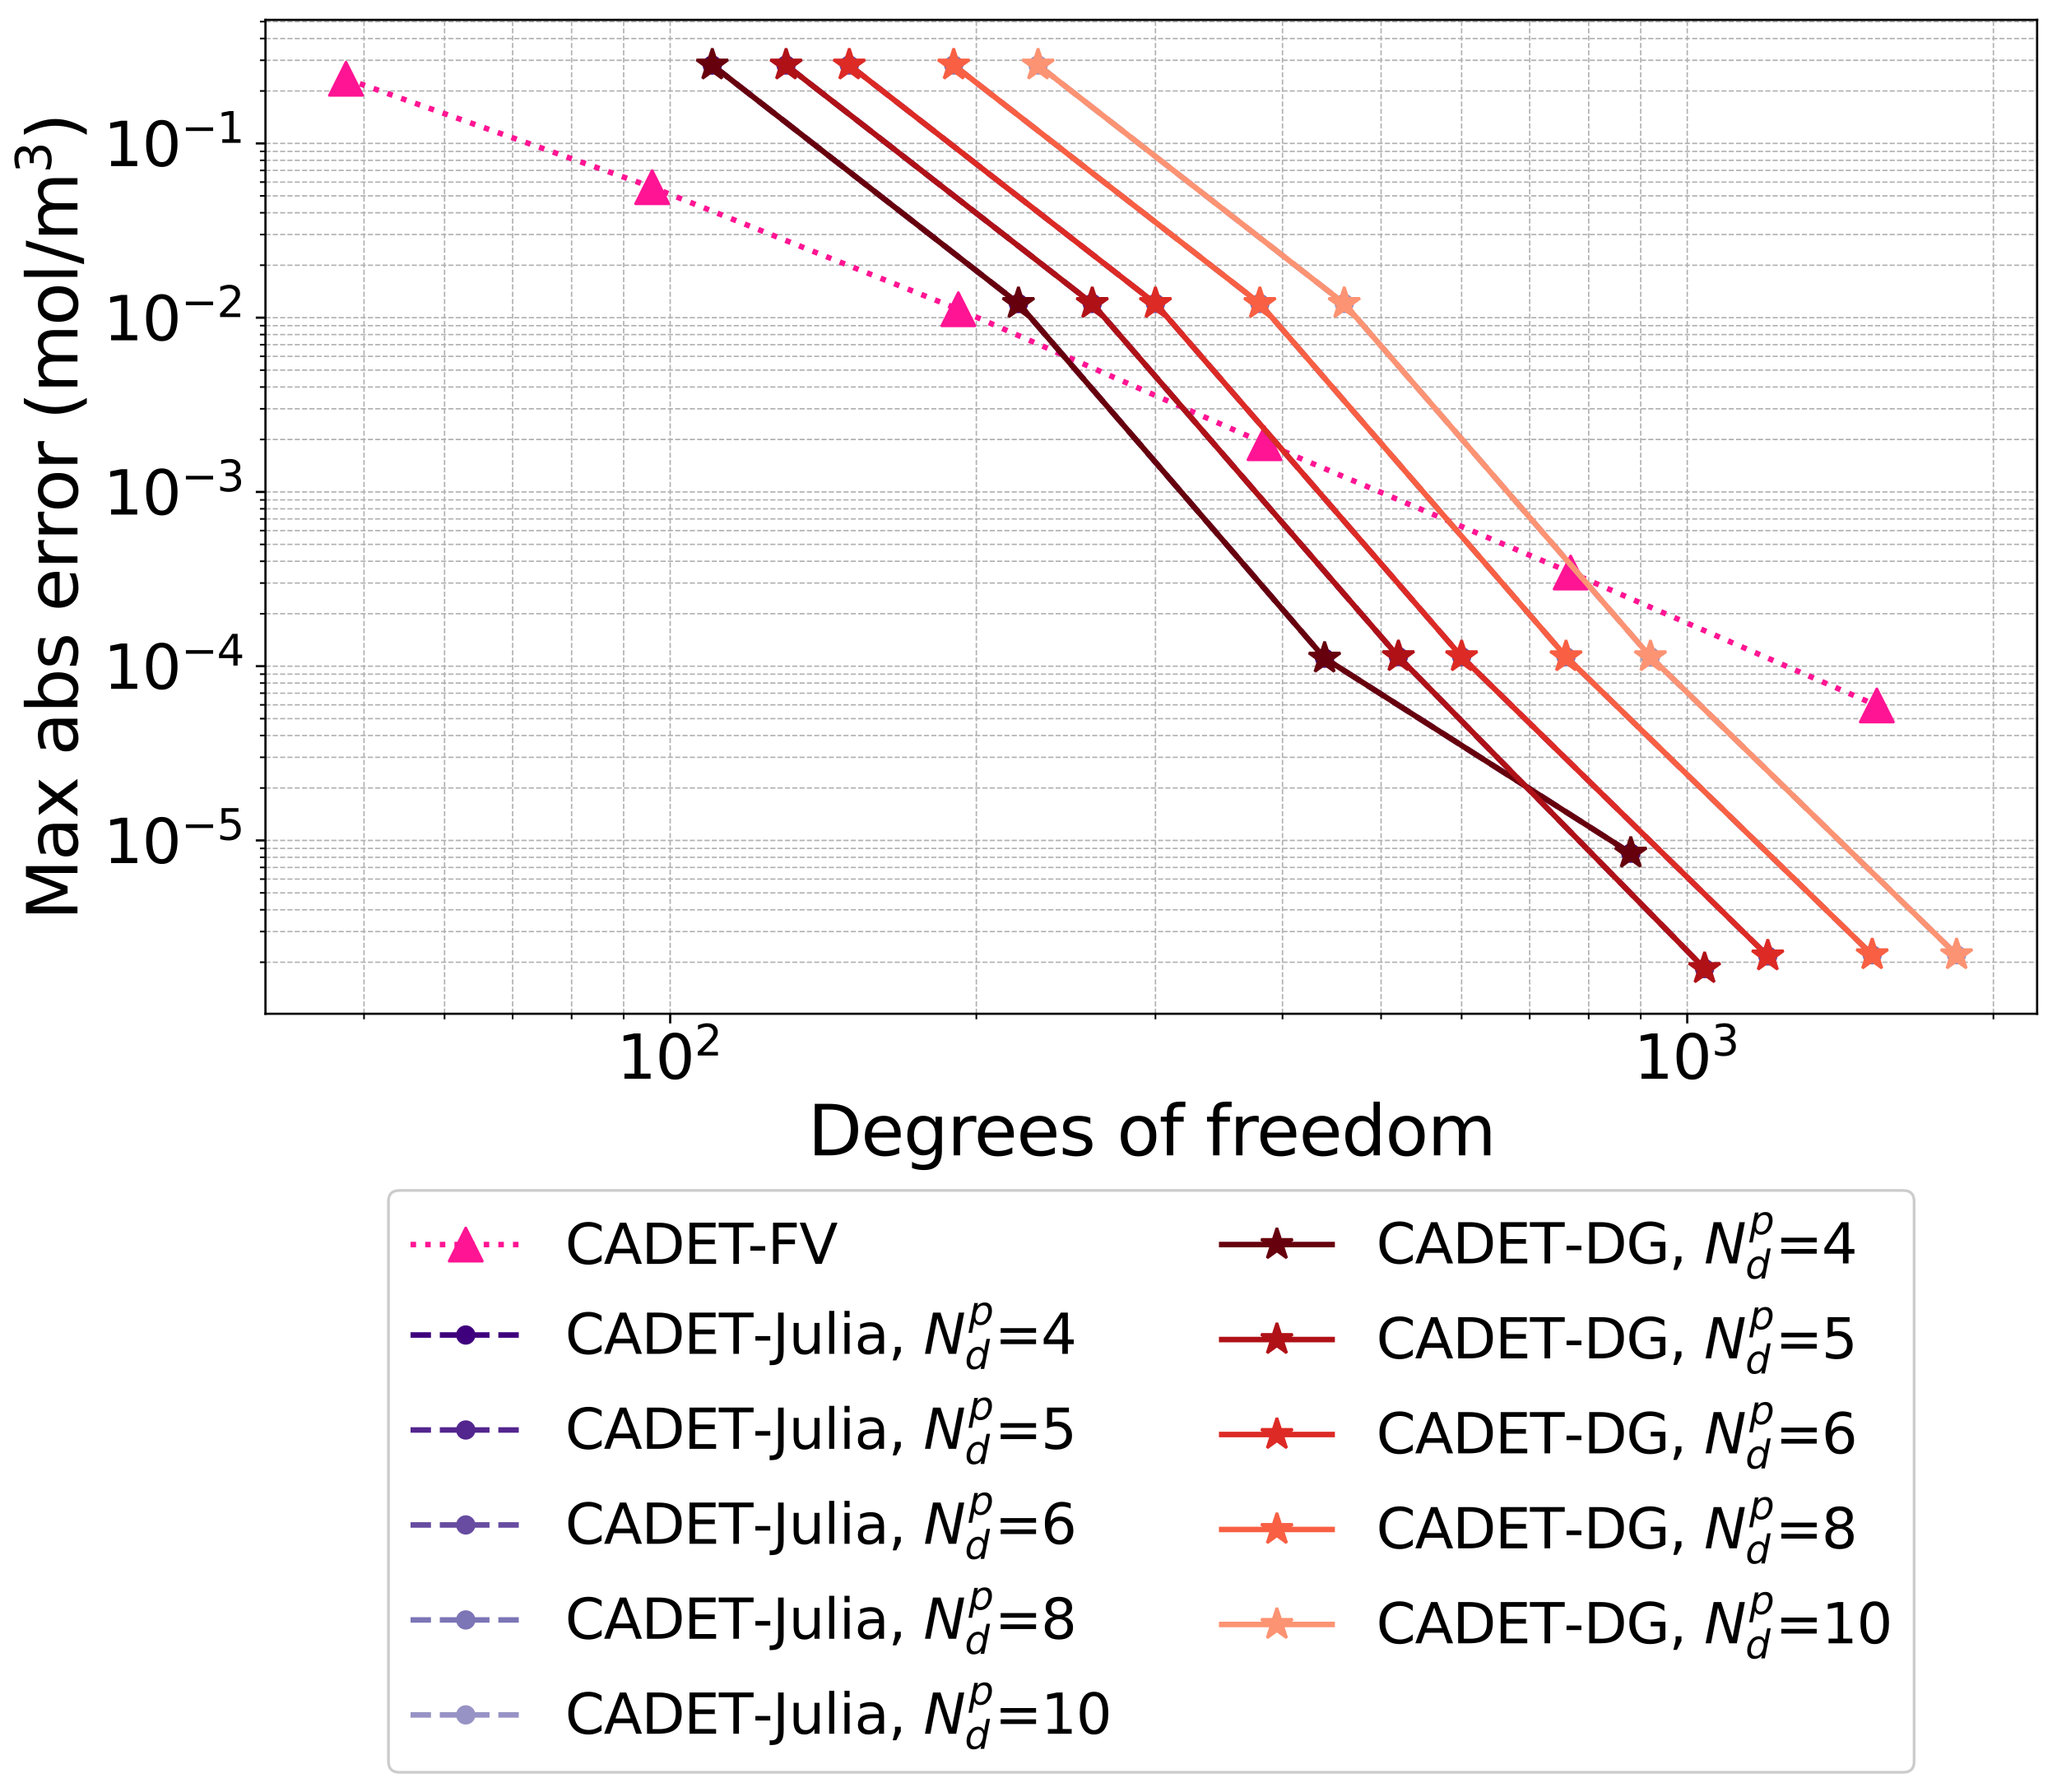 <?xml version="1.0" encoding="utf-8" standalone="no"?>
<!DOCTYPE svg PUBLIC "-//W3C//DTD SVG 1.1//EN"
  "http://www.w3.org/Graphics/SVG/1.1/DTD/svg11.dtd">
<svg xmlns:xlink="http://www.w3.org/1999/xlink" width="745.05pt" height="649.159pt" viewBox="0 0 745.05 649.159" xmlns="http://www.w3.org/2000/svg" version="1.1">
 <defs>
  <style type="text/css">*{stroke-linejoin: round; stroke-linecap: butt}</style>
 </defs>
 <g id="figure_1">
  <g id="patch_1">
   <path d="M 0 649.159 
L 745.05 649.159 
L 745.05 0 
L 0 0 
z
" style="fill: #ffffff"/>
  </g>
  <g id="axes_1">
   <g id="patch_2">
    <path d="M 96.15 367.2 
L 737.85 367.2 
L 737.85 7.2 
L 96.15 7.2 
z
" style="fill: #ffffff"/>
   </g>
   <g id="matplotlib.axis_1">
    <g id="xtick_1">
     <g id="line2d_1">
      <path d="M 242.744 367.2 
L 242.744 7.2 
" clip-path="url(#pe10d60fd4c)" style="fill: none; stroke-dasharray: 1.85,0.8; stroke-dashoffset: 0; stroke: #b0b0b0; stroke-width: 0.5"/>
     </g>
     <g id="line2d_2">
      <defs>
       <path id="m5fafe41d12" d="M 0 0 
L 0 3.5 
" style="stroke: #000000; stroke-width: 0.8"/>
      </defs>
      <g>
       <use xlink:href="#m5fafe41d12" x="242.744" y="367.2" style="stroke: #000000; stroke-width: 0.8"/>
      </g>
     </g>
     <g id="text_1">
      <!-- $\mathdefault{10^{2}}$ -->
      <g transform="translate(223.384 390.917) scale(0.22 -0.22)">
       <defs>
        <path id="DejaVuSans-31" d="M 794 531 
L 1825 531 
L 1825 4091 
L 703 3866 
L 703 4441 
L 1819 4666 
L 2450 4666 
L 2450 531 
L 3481 531 
L 3481 0 
L 794 0 
L 794 531 
z
" transform="scale(0.016)"/>
        <path id="DejaVuSans-30" d="M 2034 4250 
Q 1547 4250 1301 3770 
Q 1056 3291 1056 2328 
Q 1056 1369 1301 889 
Q 1547 409 2034 409 
Q 2525 409 2770 889 
Q 3016 1369 3016 2328 
Q 3016 3291 2770 3770 
Q 2525 4250 2034 4250 
z
M 2034 4750 
Q 2819 4750 3233 4129 
Q 3647 3509 3647 2328 
Q 3647 1150 3233 529 
Q 2819 -91 2034 -91 
Q 1250 -91 836 529 
Q 422 1150 422 2328 
Q 422 3509 836 4129 
Q 1250 4750 2034 4750 
z
" transform="scale(0.016)"/>
        <path id="DejaVuSans-32" d="M 1228 531 
L 3431 531 
L 3431 0 
L 469 0 
L 469 531 
Q 828 903 1448 1529 
Q 2069 2156 2228 2338 
Q 2531 2678 2651 2914 
Q 2772 3150 2772 3378 
Q 2772 3750 2511 3984 
Q 2250 4219 1831 4219 
Q 1534 4219 1204 4116 
Q 875 4013 500 3803 
L 500 4441 
Q 881 4594 1212 4672 
Q 1544 4750 1819 4750 
Q 2544 4750 2975 4387 
Q 3406 4025 3406 3419 
Q 3406 3131 3298 2873 
Q 3191 2616 2906 2266 
Q 2828 2175 2409 1742 
Q 1991 1309 1228 531 
z
" transform="scale(0.016)"/>
       </defs>
       <use xlink:href="#DejaVuSans-31" transform="translate(0 0.766)"/>
       <use xlink:href="#DejaVuSans-30" transform="translate(63.623 0.766)"/>
       <use xlink:href="#DejaVuSans-32" transform="translate(128.203 39.047) scale(0.7)"/>
      </g>
     </g>
    </g>
    <g id="xtick_2">
     <g id="line2d_3">
      <path d="M 611.127 367.2 
L 611.127 7.2 
" clip-path="url(#pe10d60fd4c)" style="fill: none; stroke-dasharray: 1.85,0.8; stroke-dashoffset: 0; stroke: #b0b0b0; stroke-width: 0.5"/>
     </g>
     <g id="line2d_4">
      <g>
       <use xlink:href="#m5fafe41d12" x="611.127" y="367.2" style="stroke: #000000; stroke-width: 0.8"/>
      </g>
     </g>
     <g id="text_2">
      <!-- $\mathdefault{10^{3}}$ -->
      <g transform="translate(591.767 390.917) scale(0.22 -0.22)">
       <defs>
        <path id="DejaVuSans-33" d="M 2597 2516 
Q 3050 2419 3304 2112 
Q 3559 1806 3559 1356 
Q 3559 666 3084 287 
Q 2609 -91 1734 -91 
Q 1441 -91 1130 -33 
Q 819 25 488 141 
L 488 750 
Q 750 597 1062 519 
Q 1375 441 1716 441 
Q 2309 441 2620 675 
Q 2931 909 2931 1356 
Q 2931 1769 2642 2001 
Q 2353 2234 1838 2234 
L 1294 2234 
L 1294 2753 
L 1863 2753 
Q 2328 2753 2575 2939 
Q 2822 3125 2822 3475 
Q 2822 3834 2567 4026 
Q 2313 4219 1838 4219 
Q 1578 4219 1281 4162 
Q 984 4106 628 3988 
L 628 4550 
Q 988 4650 1302 4700 
Q 1616 4750 1894 4750 
Q 2613 4750 3031 4423 
Q 3450 4097 3450 3541 
Q 3450 3153 3228 2886 
Q 3006 2619 2597 2516 
z
" transform="scale(0.016)"/>
       </defs>
       <use xlink:href="#DejaVuSans-31" transform="translate(0 0.766)"/>
       <use xlink:href="#DejaVuSans-30" transform="translate(63.623 0.766)"/>
       <use xlink:href="#DejaVuSans-33" transform="translate(128.203 39.047) scale(0.7)"/>
      </g>
     </g>
    </g>
    <g id="xtick_3">
     <g id="line2d_5">
      <path d="M 131.849 367.2 
L 131.849 7.2 
" clip-path="url(#pe10d60fd4c)" style="fill: none; stroke-dasharray: 1.85,0.8; stroke-dashoffset: 0; stroke: #b0b0b0; stroke-width: 0.5"/>
     </g>
     <g id="line2d_6">
      <defs>
       <path id="mc3af4827ea" d="M 0 0 
L 0 2 
" style="stroke: #000000; stroke-width: 0.6"/>
      </defs>
      <g>
       <use xlink:href="#mc3af4827ea" x="131.849" y="367.2" style="stroke: #000000; stroke-width: 0.6"/>
      </g>
     </g>
    </g>
    <g id="xtick_4">
     <g id="line2d_7">
      <path d="M 161.018 367.2 
L 161.018 7.2 
" clip-path="url(#pe10d60fd4c)" style="fill: none; stroke-dasharray: 1.85,0.8; stroke-dashoffset: 0; stroke: #b0b0b0; stroke-width: 0.5"/>
     </g>
     <g id="line2d_8">
      <g>
       <use xlink:href="#mc3af4827ea" x="161.018" y="367.2" style="stroke: #000000; stroke-width: 0.6"/>
      </g>
     </g>
    </g>
    <g id="xtick_5">
     <g id="line2d_9">
      <path d="M 185.68 367.2 
L 185.68 7.2 
" clip-path="url(#pe10d60fd4c)" style="fill: none; stroke-dasharray: 1.85,0.8; stroke-dashoffset: 0; stroke: #b0b0b0; stroke-width: 0.5"/>
     </g>
     <g id="line2d_10">
      <g>
       <use xlink:href="#mc3af4827ea" x="185.68" y="367.2" style="stroke: #000000; stroke-width: 0.6"/>
      </g>
     </g>
    </g>
    <g id="xtick_6">
     <g id="line2d_11">
      <path d="M 207.044 367.2 
L 207.044 7.2 
" clip-path="url(#pe10d60fd4c)" style="fill: none; stroke-dasharray: 1.85,0.8; stroke-dashoffset: 0; stroke: #b0b0b0; stroke-width: 0.5"/>
     </g>
     <g id="line2d_12">
      <g>
       <use xlink:href="#mc3af4827ea" x="207.044" y="367.2" style="stroke: #000000; stroke-width: 0.6"/>
      </g>
     </g>
    </g>
    <g id="xtick_7">
     <g id="line2d_13">
      <path d="M 225.887 367.2 
L 225.887 7.2 
" clip-path="url(#pe10d60fd4c)" style="fill: none; stroke-dasharray: 1.85,0.8; stroke-dashoffset: 0; stroke: #b0b0b0; stroke-width: 0.5"/>
     </g>
     <g id="line2d_14">
      <g>
       <use xlink:href="#mc3af4827ea" x="225.887" y="367.2" style="stroke: #000000; stroke-width: 0.6"/>
      </g>
     </g>
    </g>
    <g id="xtick_8">
     <g id="line2d_15">
      <path d="M 353.638 367.2 
L 353.638 7.2 
" clip-path="url(#pe10d60fd4c)" style="fill: none; stroke-dasharray: 1.85,0.8; stroke-dashoffset: 0; stroke: #b0b0b0; stroke-width: 0.5"/>
     </g>
     <g id="line2d_16">
      <g>
       <use xlink:href="#mc3af4827ea" x="353.638" y="367.2" style="stroke: #000000; stroke-width: 0.6"/>
      </g>
     </g>
    </g>
    <g id="xtick_9">
     <g id="line2d_17">
      <path d="M 418.507 367.2 
L 418.507 7.2 
" clip-path="url(#pe10d60fd4c)" style="fill: none; stroke-dasharray: 1.85,0.8; stroke-dashoffset: 0; stroke: #b0b0b0; stroke-width: 0.5"/>
     </g>
     <g id="line2d_18">
      <g>
       <use xlink:href="#mc3af4827ea" x="418.507" y="367.2" style="stroke: #000000; stroke-width: 0.6"/>
      </g>
     </g>
    </g>
    <g id="xtick_10">
     <g id="line2d_19">
      <path d="M 464.533 367.2 
L 464.533 7.2 
" clip-path="url(#pe10d60fd4c)" style="fill: none; stroke-dasharray: 1.85,0.8; stroke-dashoffset: 0; stroke: #b0b0b0; stroke-width: 0.5"/>
     </g>
     <g id="line2d_20">
      <g>
       <use xlink:href="#mc3af4827ea" x="464.533" y="367.2" style="stroke: #000000; stroke-width: 0.6"/>
      </g>
     </g>
    </g>
    <g id="xtick_11">
     <g id="line2d_21">
      <path d="M 500.233 367.2 
L 500.233 7.2 
" clip-path="url(#pe10d60fd4c)" style="fill: none; stroke-dasharray: 1.85,0.8; stroke-dashoffset: 0; stroke: #b0b0b0; stroke-width: 0.5"/>
     </g>
     <g id="line2d_22">
      <g>
       <use xlink:href="#mc3af4827ea" x="500.233" y="367.2" style="stroke: #000000; stroke-width: 0.6"/>
      </g>
     </g>
    </g>
    <g id="xtick_12">
     <g id="line2d_23">
      <path d="M 529.402 367.2 
L 529.402 7.2 
" clip-path="url(#pe10d60fd4c)" style="fill: none; stroke-dasharray: 1.85,0.8; stroke-dashoffset: 0; stroke: #b0b0b0; stroke-width: 0.5"/>
     </g>
     <g id="line2d_24">
      <g>
       <use xlink:href="#mc3af4827ea" x="529.402" y="367.2" style="stroke: #000000; stroke-width: 0.6"/>
      </g>
     </g>
    </g>
    <g id="xtick_13">
     <g id="line2d_25">
      <path d="M 554.064 367.2 
L 554.064 7.2 
" clip-path="url(#pe10d60fd4c)" style="fill: none; stroke-dasharray: 1.85,0.8; stroke-dashoffset: 0; stroke: #b0b0b0; stroke-width: 0.5"/>
     </g>
     <g id="line2d_26">
      <g>
       <use xlink:href="#mc3af4827ea" x="554.064" y="367.2" style="stroke: #000000; stroke-width: 0.6"/>
      </g>
     </g>
    </g>
    <g id="xtick_14">
     <g id="line2d_27">
      <path d="M 575.427 367.2 
L 575.427 7.2 
" clip-path="url(#pe10d60fd4c)" style="fill: none; stroke-dasharray: 1.85,0.8; stroke-dashoffset: 0; stroke: #b0b0b0; stroke-width: 0.5"/>
     </g>
     <g id="line2d_28">
      <g>
       <use xlink:href="#mc3af4827ea" x="575.427" y="367.2" style="stroke: #000000; stroke-width: 0.6"/>
      </g>
     </g>
    </g>
    <g id="xtick_15">
     <g id="line2d_29">
      <path d="M 594.271 367.2 
L 594.271 7.2 
" clip-path="url(#pe10d60fd4c)" style="fill: none; stroke-dasharray: 1.85,0.8; stroke-dashoffset: 0; stroke: #b0b0b0; stroke-width: 0.5"/>
     </g>
     <g id="line2d_30">
      <g>
       <use xlink:href="#mc3af4827ea" x="594.271" y="367.2" style="stroke: #000000; stroke-width: 0.6"/>
      </g>
     </g>
    </g>
    <g id="xtick_16">
     <g id="line2d_31">
      <path d="M 722.022 367.2 
L 722.022 7.2 
" clip-path="url(#pe10d60fd4c)" style="fill: none; stroke-dasharray: 1.85,0.8; stroke-dashoffset: 0; stroke: #b0b0b0; stroke-width: 0.5"/>
     </g>
     <g id="line2d_32">
      <g>
       <use xlink:href="#mc3af4827ea" x="722.022" y="367.2" style="stroke: #000000; stroke-width: 0.6"/>
      </g>
     </g>
    </g>
    <g id="text_3">
     <!-- Degrees of freedom -->
     <g transform="translate(292.602 418.488) scale(0.25 -0.25)">
      <defs>
       <path id="DejaVuSans-44" d="M 1259 4147 
L 1259 519 
L 2022 519 
Q 2988 519 3436 956 
Q 3884 1394 3884 2338 
Q 3884 3275 3436 3711 
Q 2988 4147 2022 4147 
L 1259 4147 
z
M 628 4666 
L 1925 4666 
Q 3281 4666 3915 4102 
Q 4550 3538 4550 2338 
Q 4550 1131 3912 565 
Q 3275 0 1925 0 
L 628 0 
L 628 4666 
z
" transform="scale(0.016)"/>
       <path id="DejaVuSans-65" d="M 3597 1894 
L 3597 1613 
L 953 1613 
Q 991 1019 1311 708 
Q 1631 397 2203 397 
Q 2534 397 2845 478 
Q 3156 559 3463 722 
L 3463 178 
Q 3153 47 2828 -22 
Q 2503 -91 2169 -91 
Q 1331 -91 842 396 
Q 353 884 353 1716 
Q 353 2575 817 3079 
Q 1281 3584 2069 3584 
Q 2775 3584 3186 3129 
Q 3597 2675 3597 1894 
z
M 3022 2063 
Q 3016 2534 2758 2815 
Q 2500 3097 2075 3097 
Q 1594 3097 1305 2825 
Q 1016 2553 972 2059 
L 3022 2063 
z
" transform="scale(0.016)"/>
       <path id="DejaVuSans-67" d="M 2906 1791 
Q 2906 2416 2648 2759 
Q 2391 3103 1925 3103 
Q 1463 3103 1205 2759 
Q 947 2416 947 1791 
Q 947 1169 1205 825 
Q 1463 481 1925 481 
Q 2391 481 2648 825 
Q 2906 1169 2906 1791 
z
M 3481 434 
Q 3481 -459 3084 -895 
Q 2688 -1331 1869 -1331 
Q 1566 -1331 1297 -1286 
Q 1028 -1241 775 -1147 
L 775 -588 
Q 1028 -725 1275 -790 
Q 1522 -856 1778 -856 
Q 2344 -856 2625 -561 
Q 2906 -266 2906 331 
L 2906 616 
Q 2728 306 2450 153 
Q 2172 0 1784 0 
Q 1141 0 747 490 
Q 353 981 353 1791 
Q 353 2603 747 3093 
Q 1141 3584 1784 3584 
Q 2172 3584 2450 3431 
Q 2728 3278 2906 2969 
L 2906 3500 
L 3481 3500 
L 3481 434 
z
" transform="scale(0.016)"/>
       <path id="DejaVuSans-72" d="M 2631 2963 
Q 2534 3019 2420 3045 
Q 2306 3072 2169 3072 
Q 1681 3072 1420 2755 
Q 1159 2438 1159 1844 
L 1159 0 
L 581 0 
L 581 3500 
L 1159 3500 
L 1159 2956 
Q 1341 3275 1631 3429 
Q 1922 3584 2338 3584 
Q 2397 3584 2469 3576 
Q 2541 3569 2628 3553 
L 2631 2963 
z
" transform="scale(0.016)"/>
       <path id="DejaVuSans-73" d="M 2834 3397 
L 2834 2853 
Q 2591 2978 2328 3040 
Q 2066 3103 1784 3103 
Q 1356 3103 1142 2972 
Q 928 2841 928 2578 
Q 928 2378 1081 2264 
Q 1234 2150 1697 2047 
L 1894 2003 
Q 2506 1872 2764 1633 
Q 3022 1394 3022 966 
Q 3022 478 2636 193 
Q 2250 -91 1575 -91 
Q 1294 -91 989 -36 
Q 684 19 347 128 
L 347 722 
Q 666 556 975 473 
Q 1284 391 1588 391 
Q 1994 391 2212 530 
Q 2431 669 2431 922 
Q 2431 1156 2273 1281 
Q 2116 1406 1581 1522 
L 1381 1569 
Q 847 1681 609 1914 
Q 372 2147 372 2553 
Q 372 3047 722 3315 
Q 1072 3584 1716 3584 
Q 2034 3584 2315 3537 
Q 2597 3491 2834 3397 
z
" transform="scale(0.016)"/>
       <path id="DejaVuSans-20" transform="scale(0.016)"/>
       <path id="DejaVuSans-6f" d="M 1959 3097 
Q 1497 3097 1228 2736 
Q 959 2375 959 1747 
Q 959 1119 1226 758 
Q 1494 397 1959 397 
Q 2419 397 2687 759 
Q 2956 1122 2956 1747 
Q 2956 2369 2687 2733 
Q 2419 3097 1959 3097 
z
M 1959 3584 
Q 2709 3584 3137 3096 
Q 3566 2609 3566 1747 
Q 3566 888 3137 398 
Q 2709 -91 1959 -91 
Q 1206 -91 779 398 
Q 353 888 353 1747 
Q 353 2609 779 3096 
Q 1206 3584 1959 3584 
z
" transform="scale(0.016)"/>
       <path id="DejaVuSans-66" d="M 2375 4863 
L 2375 4384 
L 1825 4384 
Q 1516 4384 1395 4259 
Q 1275 4134 1275 3809 
L 1275 3500 
L 2222 3500 
L 2222 3053 
L 1275 3053 
L 1275 0 
L 697 0 
L 697 3053 
L 147 3053 
L 147 3500 
L 697 3500 
L 697 3744 
Q 697 4328 969 4595 
Q 1241 4863 1831 4863 
L 2375 4863 
z
" transform="scale(0.016)"/>
       <path id="DejaVuSans-64" d="M 2906 2969 
L 2906 4863 
L 3481 4863 
L 3481 0 
L 2906 0 
L 2906 525 
Q 2725 213 2448 61 
Q 2172 -91 1784 -91 
Q 1150 -91 751 415 
Q 353 922 353 1747 
Q 353 2572 751 3078 
Q 1150 3584 1784 3584 
Q 2172 3584 2448 3432 
Q 2725 3281 2906 2969 
z
M 947 1747 
Q 947 1113 1208 752 
Q 1469 391 1925 391 
Q 2381 391 2643 752 
Q 2906 1113 2906 1747 
Q 2906 2381 2643 2742 
Q 2381 3103 1925 3103 
Q 1469 3103 1208 2742 
Q 947 2381 947 1747 
z
" transform="scale(0.016)"/>
       <path id="DejaVuSans-6d" d="M 3328 2828 
Q 3544 3216 3844 3400 
Q 4144 3584 4550 3584 
Q 5097 3584 5394 3201 
Q 5691 2819 5691 2113 
L 5691 0 
L 5113 0 
L 5113 2094 
Q 5113 2597 4934 2840 
Q 4756 3084 4391 3084 
Q 3944 3084 3684 2787 
Q 3425 2491 3425 1978 
L 3425 0 
L 2847 0 
L 2847 2094 
Q 2847 2600 2669 2842 
Q 2491 3084 2119 3084 
Q 1678 3084 1418 2786 
Q 1159 2488 1159 1978 
L 1159 0 
L 581 0 
L 581 3500 
L 1159 3500 
L 1159 2956 
Q 1356 3278 1631 3431 
Q 1906 3584 2284 3584 
Q 2666 3584 2933 3390 
Q 3200 3197 3328 2828 
z
" transform="scale(0.016)"/>
      </defs>
      <use xlink:href="#DejaVuSans-44"/>
      <use xlink:href="#DejaVuSans-65" x="77.002"/>
      <use xlink:href="#DejaVuSans-67" x="138.525"/>
      <use xlink:href="#DejaVuSans-72" x="202.002"/>
      <use xlink:href="#DejaVuSans-65" x="240.865"/>
      <use xlink:href="#DejaVuSans-65" x="302.389"/>
      <use xlink:href="#DejaVuSans-73" x="363.912"/>
      <use xlink:href="#DejaVuSans-20" x="416.012"/>
      <use xlink:href="#DejaVuSans-6f" x="447.799"/>
      <use xlink:href="#DejaVuSans-66" x="508.98"/>
      <use xlink:href="#DejaVuSans-20" x="544.186"/>
      <use xlink:href="#DejaVuSans-66" x="575.973"/>
      <use xlink:href="#DejaVuSans-72" x="611.178"/>
      <use xlink:href="#DejaVuSans-65" x="650.041"/>
      <use xlink:href="#DejaVuSans-65" x="711.564"/>
      <use xlink:href="#DejaVuSans-64" x="773.088"/>
      <use xlink:href="#DejaVuSans-6f" x="836.564"/>
      <use xlink:href="#DejaVuSans-6d" x="897.746"/>
     </g>
    </g>
   </g>
   <g id="matplotlib.axis_2">
    <g id="ytick_1">
     <g id="line2d_33">
      <path d="M 96.15 304.418 
L 737.85 304.418 
" clip-path="url(#pe10d60fd4c)" style="fill: none; stroke-dasharray: 1.85,0.8; stroke-dashoffset: 0; stroke: #b0b0b0; stroke-width: 0.5"/>
     </g>
     <g id="line2d_34">
      <defs>
       <path id="m5503564ce8" d="M 0 0 
L -3.5 0 
" style="stroke: #000000; stroke-width: 0.8"/>
      </defs>
      <g>
       <use xlink:href="#m5503564ce8" x="96.15" y="304.418" style="stroke: #000000; stroke-width: 0.8"/>
      </g>
     </g>
     <g id="text_4">
      <!-- $\mathdefault{10^{-5}}$ -->
      <g transform="translate(37.45 312.776) scale(0.22 -0.22)">
       <defs>
        <path id="DejaVuSans-2212" d="M 678 2272 
L 4684 2272 
L 4684 1741 
L 678 1741 
L 678 2272 
z
" transform="scale(0.016)"/>
        <path id="DejaVuSans-35" d="M 691 4666 
L 3169 4666 
L 3169 4134 
L 1269 4134 
L 1269 2991 
Q 1406 3038 1543 3061 
Q 1681 3084 1819 3084 
Q 2600 3084 3056 2656 
Q 3513 2228 3513 1497 
Q 3513 744 3044 326 
Q 2575 -91 1722 -91 
Q 1428 -91 1123 -41 
Q 819 9 494 109 
L 494 744 
Q 775 591 1075 516 
Q 1375 441 1709 441 
Q 2250 441 2565 725 
Q 2881 1009 2881 1497 
Q 2881 1984 2565 2268 
Q 2250 2553 1709 2553 
Q 1456 2553 1204 2497 
Q 953 2441 691 2322 
L 691 4666 
z
" transform="scale(0.016)"/>
       </defs>
       <use xlink:href="#DejaVuSans-31" transform="translate(0 0.684)"/>
       <use xlink:href="#DejaVuSans-30" transform="translate(63.623 0.684)"/>
       <use xlink:href="#DejaVuSans-2212" transform="translate(128.203 38.966) scale(0.7)"/>
       <use xlink:href="#DejaVuSans-35" transform="translate(186.855 38.966) scale(0.7)"/>
      </g>
     </g>
    </g>
    <g id="ytick_2">
     <g id="line2d_35">
      <path d="M 96.15 241.301 
L 737.85 241.301 
" clip-path="url(#pe10d60fd4c)" style="fill: none; stroke-dasharray: 1.85,0.8; stroke-dashoffset: 0; stroke: #b0b0b0; stroke-width: 0.5"/>
     </g>
     <g id="line2d_36">
      <g>
       <use xlink:href="#m5503564ce8" x="96.15" y="241.301" style="stroke: #000000; stroke-width: 0.8"/>
      </g>
     </g>
     <g id="text_5">
      <!-- $\mathdefault{10^{-4}}$ -->
      <g transform="translate(37.45 249.659) scale(0.22 -0.22)">
       <defs>
        <path id="DejaVuSans-34" d="M 2419 4116 
L 825 1625 
L 2419 1625 
L 2419 4116 
z
M 2253 4666 
L 3047 4666 
L 3047 1625 
L 3713 1625 
L 3713 1100 
L 3047 1100 
L 3047 0 
L 2419 0 
L 2419 1100 
L 313 1100 
L 313 1709 
L 2253 4666 
z
" transform="scale(0.016)"/>
       </defs>
       <use xlink:href="#DejaVuSans-31" transform="translate(0 0.684)"/>
       <use xlink:href="#DejaVuSans-30" transform="translate(63.623 0.684)"/>
       <use xlink:href="#DejaVuSans-2212" transform="translate(128.203 38.966) scale(0.7)"/>
       <use xlink:href="#DejaVuSans-34" transform="translate(186.855 38.966) scale(0.7)"/>
      </g>
     </g>
    </g>
    <g id="ytick_3">
     <g id="line2d_37">
      <path d="M 96.15 178.184 
L 737.85 178.184 
" clip-path="url(#pe10d60fd4c)" style="fill: none; stroke-dasharray: 1.85,0.8; stroke-dashoffset: 0; stroke: #b0b0b0; stroke-width: 0.5"/>
     </g>
     <g id="line2d_38">
      <g>
       <use xlink:href="#m5503564ce8" x="96.15" y="178.184" style="stroke: #000000; stroke-width: 0.8"/>
      </g>
     </g>
     <g id="text_6">
      <!-- $\mathdefault{10^{-3}}$ -->
      <g transform="translate(37.45 186.542) scale(0.22 -0.22)">
       <use xlink:href="#DejaVuSans-31" transform="translate(0 0.766)"/>
       <use xlink:href="#DejaVuSans-30" transform="translate(63.623 0.766)"/>
       <use xlink:href="#DejaVuSans-2212" transform="translate(128.203 39.047) scale(0.7)"/>
       <use xlink:href="#DejaVuSans-33" transform="translate(186.855 39.047) scale(0.7)"/>
      </g>
     </g>
    </g>
    <g id="ytick_4">
     <g id="line2d_39">
      <path d="M 96.15 115.067 
L 737.85 115.067 
" clip-path="url(#pe10d60fd4c)" style="fill: none; stroke-dasharray: 1.85,0.8; stroke-dashoffset: 0; stroke: #b0b0b0; stroke-width: 0.5"/>
     </g>
     <g id="line2d_40">
      <g>
       <use xlink:href="#m5503564ce8" x="96.15" y="115.067" style="stroke: #000000; stroke-width: 0.8"/>
      </g>
     </g>
     <g id="text_7">
      <!-- $\mathdefault{10^{-2}}$ -->
      <g transform="translate(37.45 123.425) scale(0.22 -0.22)">
       <use xlink:href="#DejaVuSans-31" transform="translate(0 0.766)"/>
       <use xlink:href="#DejaVuSans-30" transform="translate(63.623 0.766)"/>
       <use xlink:href="#DejaVuSans-2212" transform="translate(128.203 39.047) scale(0.7)"/>
       <use xlink:href="#DejaVuSans-32" transform="translate(186.855 39.047) scale(0.7)"/>
      </g>
     </g>
    </g>
    <g id="ytick_5">
     <g id="line2d_41">
      <path d="M 96.15 51.95 
L 737.85 51.95 
" clip-path="url(#pe10d60fd4c)" style="fill: none; stroke-dasharray: 1.85,0.8; stroke-dashoffset: 0; stroke: #b0b0b0; stroke-width: 0.5"/>
     </g>
     <g id="line2d_42">
      <g>
       <use xlink:href="#m5503564ce8" x="96.15" y="51.95" style="stroke: #000000; stroke-width: 0.8"/>
      </g>
     </g>
     <g id="text_8">
      <!-- $\mathdefault{10^{-1}}$ -->
      <g transform="translate(37.45 60.308) scale(0.22 -0.22)">
       <use xlink:href="#DejaVuSans-31" transform="translate(0 0.684)"/>
       <use xlink:href="#DejaVuSans-30" transform="translate(63.623 0.684)"/>
       <use xlink:href="#DejaVuSans-2212" transform="translate(128.203 38.966) scale(0.7)"/>
       <use xlink:href="#DejaVuSans-31" transform="translate(186.855 38.966) scale(0.7)"/>
      </g>
     </g>
    </g>
    <g id="ytick_6">
     <g id="line2d_43">
      <path d="M 96.15 348.534 
L 737.85 348.534 
" clip-path="url(#pe10d60fd4c)" style="fill: none; stroke-dasharray: 1.85,0.8; stroke-dashoffset: 0; stroke: #b0b0b0; stroke-width: 0.5"/>
     </g>
     <g id="line2d_44">
      <defs>
       <path id="m6b394400d9" d="M 0 0 
L -2 0 
" style="stroke: #000000; stroke-width: 0.6"/>
      </defs>
      <g>
       <use xlink:href="#m6b394400d9" x="96.15" y="348.534" style="stroke: #000000; stroke-width: 0.6"/>
      </g>
     </g>
    </g>
    <g id="ytick_7">
     <g id="line2d_45">
      <path d="M 96.15 337.42 
L 737.85 337.42 
" clip-path="url(#pe10d60fd4c)" style="fill: none; stroke-dasharray: 1.85,0.8; stroke-dashoffset: 0; stroke: #b0b0b0; stroke-width: 0.5"/>
     </g>
     <g id="line2d_46">
      <g>
       <use xlink:href="#m6b394400d9" x="96.15" y="337.42" style="stroke: #000000; stroke-width: 0.6"/>
      </g>
     </g>
    </g>
    <g id="ytick_8">
     <g id="line2d_47">
      <path d="M 96.15 329.534 
L 737.85 329.534 
" clip-path="url(#pe10d60fd4c)" style="fill: none; stroke-dasharray: 1.85,0.8; stroke-dashoffset: 0; stroke: #b0b0b0; stroke-width: 0.5"/>
     </g>
     <g id="line2d_48">
      <g>
       <use xlink:href="#m6b394400d9" x="96.15" y="329.534" style="stroke: #000000; stroke-width: 0.6"/>
      </g>
     </g>
    </g>
    <g id="ytick_9">
     <g id="line2d_49">
      <path d="M 96.15 323.418 
L 737.85 323.418 
" clip-path="url(#pe10d60fd4c)" style="fill: none; stroke-dasharray: 1.85,0.8; stroke-dashoffset: 0; stroke: #b0b0b0; stroke-width: 0.5"/>
     </g>
     <g id="line2d_50">
      <g>
       <use xlink:href="#m6b394400d9" x="96.15" y="323.418" style="stroke: #000000; stroke-width: 0.6"/>
      </g>
     </g>
    </g>
    <g id="ytick_10">
     <g id="line2d_51">
      <path d="M 96.15 318.42 
L 737.85 318.42 
" clip-path="url(#pe10d60fd4c)" style="fill: none; stroke-dasharray: 1.85,0.8; stroke-dashoffset: 0; stroke: #b0b0b0; stroke-width: 0.5"/>
     </g>
     <g id="line2d_52">
      <g>
       <use xlink:href="#m6b394400d9" x="96.15" y="318.42" style="stroke: #000000; stroke-width: 0.6"/>
      </g>
     </g>
    </g>
    <g id="ytick_11">
     <g id="line2d_53">
      <path d="M 96.15 314.194 
L 737.85 314.194 
" clip-path="url(#pe10d60fd4c)" style="fill: none; stroke-dasharray: 1.85,0.8; stroke-dashoffset: 0; stroke: #b0b0b0; stroke-width: 0.5"/>
     </g>
     <g id="line2d_54">
      <g>
       <use xlink:href="#m6b394400d9" x="96.15" y="314.194" style="stroke: #000000; stroke-width: 0.6"/>
      </g>
     </g>
    </g>
    <g id="ytick_12">
     <g id="line2d_55">
      <path d="M 96.15 310.534 
L 737.85 310.534 
" clip-path="url(#pe10d60fd4c)" style="fill: none; stroke-dasharray: 1.85,0.8; stroke-dashoffset: 0; stroke: #b0b0b0; stroke-width: 0.5"/>
     </g>
     <g id="line2d_56">
      <g>
       <use xlink:href="#m6b394400d9" x="96.15" y="310.534" style="stroke: #000000; stroke-width: 0.6"/>
      </g>
     </g>
    </g>
    <g id="ytick_13">
     <g id="line2d_57">
      <path d="M 96.15 307.306 
L 737.85 307.306 
" clip-path="url(#pe10d60fd4c)" style="fill: none; stroke-dasharray: 1.85,0.8; stroke-dashoffset: 0; stroke: #b0b0b0; stroke-width: 0.5"/>
     </g>
     <g id="line2d_58">
      <g>
       <use xlink:href="#m6b394400d9" x="96.15" y="307.306" style="stroke: #000000; stroke-width: 0.6"/>
      </g>
     </g>
    </g>
    <g id="ytick_14">
     <g id="line2d_59">
      <path d="M 96.15 285.417 
L 737.85 285.417 
" clip-path="url(#pe10d60fd4c)" style="fill: none; stroke-dasharray: 1.85,0.8; stroke-dashoffset: 0; stroke: #b0b0b0; stroke-width: 0.5"/>
     </g>
     <g id="line2d_60">
      <g>
       <use xlink:href="#m6b394400d9" x="96.15" y="285.417" style="stroke: #000000; stroke-width: 0.6"/>
      </g>
     </g>
    </g>
    <g id="ytick_15">
     <g id="line2d_61">
      <path d="M 96.15 274.303 
L 737.85 274.303 
" clip-path="url(#pe10d60fd4c)" style="fill: none; stroke-dasharray: 1.85,0.8; stroke-dashoffset: 0; stroke: #b0b0b0; stroke-width: 0.5"/>
     </g>
     <g id="line2d_62">
      <g>
       <use xlink:href="#m6b394400d9" x="96.15" y="274.303" style="stroke: #000000; stroke-width: 0.6"/>
      </g>
     </g>
    </g>
    <g id="ytick_16">
     <g id="line2d_63">
      <path d="M 96.15 266.417 
L 737.85 266.417 
" clip-path="url(#pe10d60fd4c)" style="fill: none; stroke-dasharray: 1.85,0.8; stroke-dashoffset: 0; stroke: #b0b0b0; stroke-width: 0.5"/>
     </g>
     <g id="line2d_64">
      <g>
       <use xlink:href="#m6b394400d9" x="96.15" y="266.417" style="stroke: #000000; stroke-width: 0.6"/>
      </g>
     </g>
    </g>
    <g id="ytick_17">
     <g id="line2d_65">
      <path d="M 96.15 260.301 
L 737.85 260.301 
" clip-path="url(#pe10d60fd4c)" style="fill: none; stroke-dasharray: 1.85,0.8; stroke-dashoffset: 0; stroke: #b0b0b0; stroke-width: 0.5"/>
     </g>
     <g id="line2d_66">
      <g>
       <use xlink:href="#m6b394400d9" x="96.15" y="260.301" style="stroke: #000000; stroke-width: 0.6"/>
      </g>
     </g>
    </g>
    <g id="ytick_18">
     <g id="line2d_67">
      <path d="M 96.15 255.303 
L 737.85 255.303 
" clip-path="url(#pe10d60fd4c)" style="fill: none; stroke-dasharray: 1.85,0.8; stroke-dashoffset: 0; stroke: #b0b0b0; stroke-width: 0.5"/>
     </g>
     <g id="line2d_68">
      <g>
       <use xlink:href="#m6b394400d9" x="96.15" y="255.303" style="stroke: #000000; stroke-width: 0.6"/>
      </g>
     </g>
    </g>
    <g id="ytick_19">
     <g id="line2d_69">
      <path d="M 96.15 251.078 
L 737.85 251.078 
" clip-path="url(#pe10d60fd4c)" style="fill: none; stroke-dasharray: 1.85,0.8; stroke-dashoffset: 0; stroke: #b0b0b0; stroke-width: 0.5"/>
     </g>
     <g id="line2d_70">
      <g>
       <use xlink:href="#m6b394400d9" x="96.15" y="251.078" style="stroke: #000000; stroke-width: 0.6"/>
      </g>
     </g>
    </g>
    <g id="ytick_20">
     <g id="line2d_71">
      <path d="M 96.15 247.417 
L 737.85 247.417 
" clip-path="url(#pe10d60fd4c)" style="fill: none; stroke-dasharray: 1.85,0.8; stroke-dashoffset: 0; stroke: #b0b0b0; stroke-width: 0.5"/>
     </g>
     <g id="line2d_72">
      <g>
       <use xlink:href="#m6b394400d9" x="96.15" y="247.417" style="stroke: #000000; stroke-width: 0.6"/>
      </g>
     </g>
    </g>
    <g id="ytick_21">
     <g id="line2d_73">
      <path d="M 96.15 244.189 
L 737.85 244.189 
" clip-path="url(#pe10d60fd4c)" style="fill: none; stroke-dasharray: 1.85,0.8; stroke-dashoffset: 0; stroke: #b0b0b0; stroke-width: 0.5"/>
     </g>
     <g id="line2d_74">
      <g>
       <use xlink:href="#m6b394400d9" x="96.15" y="244.189" style="stroke: #000000; stroke-width: 0.6"/>
      </g>
     </g>
    </g>
    <g id="ytick_22">
     <g id="line2d_75">
      <path d="M 96.15 222.301 
L 737.85 222.301 
" clip-path="url(#pe10d60fd4c)" style="fill: none; stroke-dasharray: 1.85,0.8; stroke-dashoffset: 0; stroke: #b0b0b0; stroke-width: 0.5"/>
     </g>
     <g id="line2d_76">
      <g>
       <use xlink:href="#m6b394400d9" x="96.15" y="222.301" style="stroke: #000000; stroke-width: 0.6"/>
      </g>
     </g>
    </g>
    <g id="ytick_23">
     <g id="line2d_77">
      <path d="M 96.15 211.186 
L 737.85 211.186 
" clip-path="url(#pe10d60fd4c)" style="fill: none; stroke-dasharray: 1.85,0.8; stroke-dashoffset: 0; stroke: #b0b0b0; stroke-width: 0.5"/>
     </g>
     <g id="line2d_78">
      <g>
       <use xlink:href="#m6b394400d9" x="96.15" y="211.186" style="stroke: #000000; stroke-width: 0.6"/>
      </g>
     </g>
    </g>
    <g id="ytick_24">
     <g id="line2d_79">
      <path d="M 96.15 203.301 
L 737.85 203.301 
" clip-path="url(#pe10d60fd4c)" style="fill: none; stroke-dasharray: 1.85,0.8; stroke-dashoffset: 0; stroke: #b0b0b0; stroke-width: 0.5"/>
     </g>
     <g id="line2d_80">
      <g>
       <use xlink:href="#m6b394400d9" x="96.15" y="203.301" style="stroke: #000000; stroke-width: 0.6"/>
      </g>
     </g>
    </g>
    <g id="ytick_25">
     <g id="line2d_81">
      <path d="M 96.15 197.184 
L 737.85 197.184 
" clip-path="url(#pe10d60fd4c)" style="fill: none; stroke-dasharray: 1.85,0.8; stroke-dashoffset: 0; stroke: #b0b0b0; stroke-width: 0.5"/>
     </g>
     <g id="line2d_82">
      <g>
       <use xlink:href="#m6b394400d9" x="96.15" y="197.184" style="stroke: #000000; stroke-width: 0.6"/>
      </g>
     </g>
    </g>
    <g id="ytick_26">
     <g id="line2d_83">
      <path d="M 96.15 192.186 
L 737.85 192.186 
" clip-path="url(#pe10d60fd4c)" style="fill: none; stroke-dasharray: 1.85,0.8; stroke-dashoffset: 0; stroke: #b0b0b0; stroke-width: 0.5"/>
     </g>
     <g id="line2d_84">
      <g>
       <use xlink:href="#m6b394400d9" x="96.15" y="192.186" style="stroke: #000000; stroke-width: 0.6"/>
      </g>
     </g>
    </g>
    <g id="ytick_27">
     <g id="line2d_85">
      <path d="M 96.15 187.961 
L 737.85 187.961 
" clip-path="url(#pe10d60fd4c)" style="fill: none; stroke-dasharray: 1.85,0.8; stroke-dashoffset: 0; stroke: #b0b0b0; stroke-width: 0.5"/>
     </g>
     <g id="line2d_86">
      <g>
       <use xlink:href="#m6b394400d9" x="96.15" y="187.961" style="stroke: #000000; stroke-width: 0.6"/>
      </g>
     </g>
    </g>
    <g id="ytick_28">
     <g id="line2d_87">
      <path d="M 96.15 184.3 
L 737.85 184.3 
" clip-path="url(#pe10d60fd4c)" style="fill: none; stroke-dasharray: 1.85,0.8; stroke-dashoffset: 0; stroke: #b0b0b0; stroke-width: 0.5"/>
     </g>
     <g id="line2d_88">
      <g>
       <use xlink:href="#m6b394400d9" x="96.15" y="184.3" style="stroke: #000000; stroke-width: 0.6"/>
      </g>
     </g>
    </g>
    <g id="ytick_29">
     <g id="line2d_89">
      <path d="M 96.15 181.072 
L 737.85 181.072 
" clip-path="url(#pe10d60fd4c)" style="fill: none; stroke-dasharray: 1.85,0.8; stroke-dashoffset: 0; stroke: #b0b0b0; stroke-width: 0.5"/>
     </g>
     <g id="line2d_90">
      <g>
       <use xlink:href="#m6b394400d9" x="96.15" y="181.072" style="stroke: #000000; stroke-width: 0.6"/>
      </g>
     </g>
    </g>
    <g id="ytick_30">
     <g id="line2d_91">
      <path d="M 96.15 159.184 
L 737.85 159.184 
" clip-path="url(#pe10d60fd4c)" style="fill: none; stroke-dasharray: 1.85,0.8; stroke-dashoffset: 0; stroke: #b0b0b0; stroke-width: 0.5"/>
     </g>
     <g id="line2d_92">
      <g>
       <use xlink:href="#m6b394400d9" x="96.15" y="159.184" style="stroke: #000000; stroke-width: 0.6"/>
      </g>
     </g>
    </g>
    <g id="ytick_31">
     <g id="line2d_93">
      <path d="M 96.15 148.069 
L 737.85 148.069 
" clip-path="url(#pe10d60fd4c)" style="fill: none; stroke-dasharray: 1.85,0.8; stroke-dashoffset: 0; stroke: #b0b0b0; stroke-width: 0.5"/>
     </g>
     <g id="line2d_94">
      <g>
       <use xlink:href="#m6b394400d9" x="96.15" y="148.069" style="stroke: #000000; stroke-width: 0.6"/>
      </g>
     </g>
    </g>
    <g id="ytick_32">
     <g id="line2d_95">
      <path d="M 96.15 140.184 
L 737.85 140.184 
" clip-path="url(#pe10d60fd4c)" style="fill: none; stroke-dasharray: 1.85,0.8; stroke-dashoffset: 0; stroke: #b0b0b0; stroke-width: 0.5"/>
     </g>
     <g id="line2d_96">
      <g>
       <use xlink:href="#m6b394400d9" x="96.15" y="140.184" style="stroke: #000000; stroke-width: 0.6"/>
      </g>
     </g>
    </g>
    <g id="ytick_33">
     <g id="line2d_97">
      <path d="M 96.15 134.067 
L 737.85 134.067 
" clip-path="url(#pe10d60fd4c)" style="fill: none; stroke-dasharray: 1.85,0.8; stroke-dashoffset: 0; stroke: #b0b0b0; stroke-width: 0.5"/>
     </g>
     <g id="line2d_98">
      <g>
       <use xlink:href="#m6b394400d9" x="96.15" y="134.067" style="stroke: #000000; stroke-width: 0.6"/>
      </g>
     </g>
    </g>
    <g id="ytick_34">
     <g id="line2d_99">
      <path d="M 96.15 129.069 
L 737.85 129.069 
" clip-path="url(#pe10d60fd4c)" style="fill: none; stroke-dasharray: 1.85,0.8; stroke-dashoffset: 0; stroke: #b0b0b0; stroke-width: 0.5"/>
     </g>
     <g id="line2d_100">
      <g>
       <use xlink:href="#m6b394400d9" x="96.15" y="129.069" style="stroke: #000000; stroke-width: 0.6"/>
      </g>
     </g>
    </g>
    <g id="ytick_35">
     <g id="line2d_101">
      <path d="M 96.15 124.844 
L 737.85 124.844 
" clip-path="url(#pe10d60fd4c)" style="fill: none; stroke-dasharray: 1.85,0.8; stroke-dashoffset: 0; stroke: #b0b0b0; stroke-width: 0.5"/>
     </g>
     <g id="line2d_102">
      <g>
       <use xlink:href="#m6b394400d9" x="96.15" y="124.844" style="stroke: #000000; stroke-width: 0.6"/>
      </g>
     </g>
    </g>
    <g id="ytick_36">
     <g id="line2d_103">
      <path d="M 96.15 121.184 
L 737.85 121.184 
" clip-path="url(#pe10d60fd4c)" style="fill: none; stroke-dasharray: 1.85,0.8; stroke-dashoffset: 0; stroke: #b0b0b0; stroke-width: 0.5"/>
     </g>
     <g id="line2d_104">
      <g>
       <use xlink:href="#m6b394400d9" x="96.15" y="121.184" style="stroke: #000000; stroke-width: 0.6"/>
      </g>
     </g>
    </g>
    <g id="ytick_37">
     <g id="line2d_105">
      <path d="M 96.15 117.955 
L 737.85 117.955 
" clip-path="url(#pe10d60fd4c)" style="fill: none; stroke-dasharray: 1.85,0.8; stroke-dashoffset: 0; stroke: #b0b0b0; stroke-width: 0.5"/>
     </g>
     <g id="line2d_106">
      <g>
       <use xlink:href="#m6b394400d9" x="96.15" y="117.955" style="stroke: #000000; stroke-width: 0.6"/>
      </g>
     </g>
    </g>
    <g id="ytick_38">
     <g id="line2d_107">
      <path d="M 96.15 96.067 
L 737.85 96.067 
" clip-path="url(#pe10d60fd4c)" style="fill: none; stroke-dasharray: 1.85,0.8; stroke-dashoffset: 0; stroke: #b0b0b0; stroke-width: 0.5"/>
     </g>
     <g id="line2d_108">
      <g>
       <use xlink:href="#m6b394400d9" x="96.15" y="96.067" style="stroke: #000000; stroke-width: 0.6"/>
      </g>
     </g>
    </g>
    <g id="ytick_39">
     <g id="line2d_109">
      <path d="M 96.15 84.953 
L 737.85 84.953 
" clip-path="url(#pe10d60fd4c)" style="fill: none; stroke-dasharray: 1.85,0.8; stroke-dashoffset: 0; stroke: #b0b0b0; stroke-width: 0.5"/>
     </g>
     <g id="line2d_110">
      <g>
       <use xlink:href="#m6b394400d9" x="96.15" y="84.953" style="stroke: #000000; stroke-width: 0.6"/>
      </g>
     </g>
    </g>
    <g id="ytick_40">
     <g id="line2d_111">
      <path d="M 96.15 77.067 
L 737.85 77.067 
" clip-path="url(#pe10d60fd4c)" style="fill: none; stroke-dasharray: 1.85,0.8; stroke-dashoffset: 0; stroke: #b0b0b0; stroke-width: 0.5"/>
     </g>
     <g id="line2d_112">
      <g>
       <use xlink:href="#m6b394400d9" x="96.15" y="77.067" style="stroke: #000000; stroke-width: 0.6"/>
      </g>
     </g>
    </g>
    <g id="ytick_41">
     <g id="line2d_113">
      <path d="M 96.15 70.95 
L 737.85 70.95 
" clip-path="url(#pe10d60fd4c)" style="fill: none; stroke-dasharray: 1.85,0.8; stroke-dashoffset: 0; stroke: #b0b0b0; stroke-width: 0.5"/>
     </g>
     <g id="line2d_114">
      <g>
       <use xlink:href="#m6b394400d9" x="96.15" y="70.95" style="stroke: #000000; stroke-width: 0.6"/>
      </g>
     </g>
    </g>
    <g id="ytick_42">
     <g id="line2d_115">
      <path d="M 96.15 65.952 
L 737.85 65.952 
" clip-path="url(#pe10d60fd4c)" style="fill: none; stroke-dasharray: 1.85,0.8; stroke-dashoffset: 0; stroke: #b0b0b0; stroke-width: 0.5"/>
     </g>
     <g id="line2d_116">
      <g>
       <use xlink:href="#m6b394400d9" x="96.15" y="65.952" style="stroke: #000000; stroke-width: 0.6"/>
      </g>
     </g>
    </g>
    <g id="ytick_43">
     <g id="line2d_117">
      <path d="M 96.15 61.727 
L 737.85 61.727 
" clip-path="url(#pe10d60fd4c)" style="fill: none; stroke-dasharray: 1.85,0.8; stroke-dashoffset: 0; stroke: #b0b0b0; stroke-width: 0.5"/>
     </g>
     <g id="line2d_118">
      <g>
       <use xlink:href="#m6b394400d9" x="96.15" y="61.727" style="stroke: #000000; stroke-width: 0.6"/>
      </g>
     </g>
    </g>
    <g id="ytick_44">
     <g id="line2d_119">
      <path d="M 96.15 58.067 
L 737.85 58.067 
" clip-path="url(#pe10d60fd4c)" style="fill: none; stroke-dasharray: 1.85,0.8; stroke-dashoffset: 0; stroke: #b0b0b0; stroke-width: 0.5"/>
     </g>
     <g id="line2d_120">
      <g>
       <use xlink:href="#m6b394400d9" x="96.15" y="58.067" style="stroke: #000000; stroke-width: 0.6"/>
      </g>
     </g>
    </g>
    <g id="ytick_45">
     <g id="line2d_121">
      <path d="M 96.15 54.838 
L 737.85 54.838 
" clip-path="url(#pe10d60fd4c)" style="fill: none; stroke-dasharray: 1.85,0.8; stroke-dashoffset: 0; stroke: #b0b0b0; stroke-width: 0.5"/>
     </g>
     <g id="line2d_122">
      <g>
       <use xlink:href="#m6b394400d9" x="96.15" y="54.838" style="stroke: #000000; stroke-width: 0.6"/>
      </g>
     </g>
    </g>
    <g id="ytick_46">
     <g id="line2d_123">
      <path d="M 96.15 32.95 
L 737.85 32.95 
" clip-path="url(#pe10d60fd4c)" style="fill: none; stroke-dasharray: 1.85,0.8; stroke-dashoffset: 0; stroke: #b0b0b0; stroke-width: 0.5"/>
     </g>
     <g id="line2d_124">
      <g>
       <use xlink:href="#m6b394400d9" x="96.15" y="32.95" style="stroke: #000000; stroke-width: 0.6"/>
      </g>
     </g>
    </g>
    <g id="ytick_47">
     <g id="line2d_125">
      <path d="M 96.15 21.836 
L 737.85 21.836 
" clip-path="url(#pe10d60fd4c)" style="fill: none; stroke-dasharray: 1.85,0.8; stroke-dashoffset: 0; stroke: #b0b0b0; stroke-width: 0.5"/>
     </g>
     <g id="line2d_126">
      <g>
       <use xlink:href="#m6b394400d9" x="96.15" y="21.836" style="stroke: #000000; stroke-width: 0.6"/>
      </g>
     </g>
    </g>
    <g id="ytick_48">
     <g id="line2d_127">
      <path d="M 96.15 13.95 
L 737.85 13.95 
" clip-path="url(#pe10d60fd4c)" style="fill: none; stroke-dasharray: 1.85,0.8; stroke-dashoffset: 0; stroke: #b0b0b0; stroke-width: 0.5"/>
     </g>
     <g id="line2d_128">
      <g>
       <use xlink:href="#m6b394400d9" x="96.15" y="13.95" style="stroke: #000000; stroke-width: 0.6"/>
      </g>
     </g>
    </g>
    <g id="ytick_49">
     <g id="line2d_129">
      <path d="M 96.15 7.833 
L 737.85 7.833 
" clip-path="url(#pe10d60fd4c)" style="fill: none; stroke-dasharray: 1.85,0.8; stroke-dashoffset: 0; stroke: #b0b0b0; stroke-width: 0.5"/>
     </g>
     <g id="line2d_130">
      <g>
       <use xlink:href="#m6b394400d9" x="96.15" y="7.833" style="stroke: #000000; stroke-width: 0.6"/>
      </g>
     </g>
    </g>
    <g id="text_9">
     <!-- Max abs error (mol/m$^3$) -->
     <g transform="translate(28.251 333.325) rotate(-90) scale(0.25 -0.25)">
      <defs>
       <path id="DejaVuSans-4d" d="M 628 4666 
L 1569 4666 
L 2759 1491 
L 3956 4666 
L 4897 4666 
L 4897 0 
L 4281 0 
L 4281 4097 
L 3078 897 
L 2444 897 
L 1241 4097 
L 1241 0 
L 628 0 
L 628 4666 
z
" transform="scale(0.016)"/>
       <path id="DejaVuSans-61" d="M 2194 1759 
Q 1497 1759 1228 1600 
Q 959 1441 959 1056 
Q 959 750 1161 570 
Q 1363 391 1709 391 
Q 2188 391 2477 730 
Q 2766 1069 2766 1631 
L 2766 1759 
L 2194 1759 
z
M 3341 1997 
L 3341 0 
L 2766 0 
L 2766 531 
Q 2569 213 2275 61 
Q 1981 -91 1556 -91 
Q 1019 -91 701 211 
Q 384 513 384 1019 
Q 384 1609 779 1909 
Q 1175 2209 1959 2209 
L 2766 2209 
L 2766 2266 
Q 2766 2663 2505 2880 
Q 2244 3097 1772 3097 
Q 1472 3097 1187 3025 
Q 903 2953 641 2809 
L 641 3341 
Q 956 3463 1253 3523 
Q 1550 3584 1831 3584 
Q 2591 3584 2966 3190 
Q 3341 2797 3341 1997 
z
" transform="scale(0.016)"/>
       <path id="DejaVuSans-78" d="M 3513 3500 
L 2247 1797 
L 3578 0 
L 2900 0 
L 1881 1375 
L 863 0 
L 184 0 
L 1544 1831 
L 300 3500 
L 978 3500 
L 1906 2253 
L 2834 3500 
L 3513 3500 
z
" transform="scale(0.016)"/>
       <path id="DejaVuSans-62" d="M 3116 1747 
Q 3116 2381 2855 2742 
Q 2594 3103 2138 3103 
Q 1681 3103 1420 2742 
Q 1159 2381 1159 1747 
Q 1159 1113 1420 752 
Q 1681 391 2138 391 
Q 2594 391 2855 752 
Q 3116 1113 3116 1747 
z
M 1159 2969 
Q 1341 3281 1617 3432 
Q 1894 3584 2278 3584 
Q 2916 3584 3314 3078 
Q 3713 2572 3713 1747 
Q 3713 922 3314 415 
Q 2916 -91 2278 -91 
Q 1894 -91 1617 61 
Q 1341 213 1159 525 
L 1159 0 
L 581 0 
L 581 4863 
L 1159 4863 
L 1159 2969 
z
" transform="scale(0.016)"/>
       <path id="DejaVuSans-28" d="M 1984 4856 
Q 1566 4138 1362 3434 
Q 1159 2731 1159 2009 
Q 1159 1288 1364 580 
Q 1569 -128 1984 -844 
L 1484 -844 
Q 1016 -109 783 600 
Q 550 1309 550 2009 
Q 550 2706 781 3412 
Q 1013 4119 1484 4856 
L 1984 4856 
z
" transform="scale(0.016)"/>
       <path id="DejaVuSans-6c" d="M 603 4863 
L 1178 4863 
L 1178 0 
L 603 0 
L 603 4863 
z
" transform="scale(0.016)"/>
       <path id="DejaVuSans-2f" d="M 1625 4666 
L 2156 4666 
L 531 -594 
L 0 -594 
L 1625 4666 
z
" transform="scale(0.016)"/>
       <path id="DejaVuSans-29" d="M 513 4856 
L 1013 4856 
Q 1481 4119 1714 3412 
Q 1947 2706 1947 2009 
Q 1947 1309 1714 600 
Q 1481 -109 1013 -844 
L 513 -844 
Q 928 -128 1133 580 
Q 1338 1288 1338 2009 
Q 1338 2731 1133 3434 
Q 928 4138 513 4856 
z
" transform="scale(0.016)"/>
      </defs>
      <use xlink:href="#DejaVuSans-4d" transform="translate(0 0.766)"/>
      <use xlink:href="#DejaVuSans-61" transform="translate(86.279 0.766)"/>
      <use xlink:href="#DejaVuSans-78" transform="translate(147.559 0.766)"/>
      <use xlink:href="#DejaVuSans-20" transform="translate(206.738 0.766)"/>
      <use xlink:href="#DejaVuSans-61" transform="translate(238.525 0.766)"/>
      <use xlink:href="#DejaVuSans-62" transform="translate(299.805 0.766)"/>
      <use xlink:href="#DejaVuSans-73" transform="translate(363.281 0.766)"/>
      <use xlink:href="#DejaVuSans-20" transform="translate(415.381 0.766)"/>
      <use xlink:href="#DejaVuSans-65" transform="translate(447.168 0.766)"/>
      <use xlink:href="#DejaVuSans-72" transform="translate(508.691 0.766)"/>
      <use xlink:href="#DejaVuSans-72" transform="translate(549.805 0.766)"/>
      <use xlink:href="#DejaVuSans-6f" transform="translate(590.918 0.766)"/>
      <use xlink:href="#DejaVuSans-72" transform="translate(652.1 0.766)"/>
      <use xlink:href="#DejaVuSans-20" transform="translate(693.213 0.766)"/>
      <use xlink:href="#DejaVuSans-28" transform="translate(725 0.766)"/>
      <use xlink:href="#DejaVuSans-6d" transform="translate(764.014 0.766)"/>
      <use xlink:href="#DejaVuSans-6f" transform="translate(861.426 0.766)"/>
      <use xlink:href="#DejaVuSans-6c" transform="translate(922.607 0.766)"/>
      <use xlink:href="#DejaVuSans-2f" transform="translate(950.391 0.766)"/>
      <use xlink:href="#DejaVuSans-6d" transform="translate(984.082 0.766)"/>
      <use xlink:href="#DejaVuSans-33" transform="translate(1082.451 39.047) scale(0.7)"/>
      <use xlink:href="#DejaVuSans-29" transform="translate(1129.722 0.766)"/>
     </g>
    </g>
   </g>
   <g id="line2d_131">
    <path d="M 125.318 28.537 
L 236.213 67.807 
L 347.107 112.006 
L 458.002 160.541 
L 568.896 207.38 
L 679.791 255.523 
" clip-path="url(#pe10d60fd4c)" style="fill: none; stroke-dasharray: 2,3.3; stroke-dashoffset: 0; stroke: #ff1493; stroke-width: 2"/>
    <defs>
     <path id="maf644e17f7" d="M 0 -6 
L -6 6 
L 6 6 
z
" style="stroke: #ff1493; stroke-linejoin: miter"/>
    </defs>
    <g clip-path="url(#pe10d60fd4c)">
     <use xlink:href="#maf644e17f7" x="125.318" y="28.537" style="fill: #ff1493; stroke: #ff1493; stroke-linejoin: miter"/>
     <use xlink:href="#maf644e17f7" x="236.213" y="67.807" style="fill: #ff1493; stroke: #ff1493; stroke-linejoin: miter"/>
     <use xlink:href="#maf644e17f7" x="347.107" y="112.006" style="fill: #ff1493; stroke: #ff1493; stroke-linejoin: miter"/>
     <use xlink:href="#maf644e17f7" x="458.002" y="160.541" style="fill: #ff1493; stroke: #ff1493; stroke-linejoin: miter"/>
     <use xlink:href="#maf644e17f7" x="568.896" y="207.38" style="fill: #ff1493; stroke: #ff1493; stroke-linejoin: miter"/>
     <use xlink:href="#maf644e17f7" x="679.791" y="255.523" style="fill: #ff1493; stroke: #ff1493; stroke-linejoin: miter"/>
    </g>
   </g>
   <g id="line2d_132">
    <path d="M 257.992 23.564 
L 368.887 109.948 
L 479.781 238.402 
L 590.676 309.042 
" clip-path="url(#pe10d60fd4c)" style="fill: none; stroke-dasharray: 7.4,3.2; stroke-dashoffset: 0; stroke: #3f007d; stroke-width: 2"/>
    <defs>
     <path id="m2f0ce7cf37" d="M 0 3 
C 0.796 3 1.559 2.684 2.121 2.121 
C 2.684 1.559 3 0.796 3 0 
C 3 -0.796 2.684 -1.559 2.121 -2.121 
C 1.559 -2.684 0.796 -3 0 -3 
C -0.796 -3 -1.559 -2.684 -2.121 -2.121 
C -2.684 -1.559 -3 -0.796 -3 0 
C -3 0.796 -2.684 1.559 -2.121 2.121 
C -1.559 2.684 -0.796 3 0 3 
z
" style="stroke: #3f007d"/>
    </defs>
    <g clip-path="url(#pe10d60fd4c)">
     <use xlink:href="#m2f0ce7cf37" x="257.992" y="23.564" style="fill: #3f007d; stroke: #3f007d"/>
     <use xlink:href="#m2f0ce7cf37" x="368.887" y="109.948" style="fill: #3f007d; stroke: #3f007d"/>
     <use xlink:href="#m2f0ce7cf37" x="479.781" y="238.402" style="fill: #3f007d; stroke: #3f007d"/>
     <use xlink:href="#m2f0ce7cf37" x="590.676" y="309.042" style="fill: #3f007d; stroke: #3f007d"/>
    </g>
   </g>
   <g id="line2d_133">
    <path d="M 284.719 23.565 
L 395.613 109.936 
L 506.508 237.842 
L 617.402 350.836 
" clip-path="url(#pe10d60fd4c)" style="fill: none; stroke-dasharray: 7.4,3.2; stroke-dashoffset: 0; stroke: #53258e; stroke-width: 2"/>
    <defs>
     <path id="md7018838dd" d="M 0 3 
C 0.796 3 1.559 2.684 2.121 2.121 
C 2.684 1.559 3 0.796 3 0 
C 3 -0.796 2.684 -1.559 2.121 -2.121 
C 1.559 -2.684 0.796 -3 0 -3 
C -0.796 -3 -1.559 -2.684 -2.121 -2.121 
C -2.684 -1.559 -3 -0.796 -3 0 
C -3 0.796 -2.684 1.559 -2.121 2.121 
C -1.559 2.684 -0.796 3 0 3 
z
" style="stroke: #53258e"/>
    </defs>
    <g clip-path="url(#pe10d60fd4c)">
     <use xlink:href="#md7018838dd" x="284.719" y="23.565" style="fill: #53258e; stroke: #53258e"/>
     <use xlink:href="#md7018838dd" x="395.613" y="109.936" style="fill: #53258e; stroke: #53258e"/>
     <use xlink:href="#md7018838dd" x="506.508" y="237.842" style="fill: #53258e; stroke: #53258e"/>
     <use xlink:href="#md7018838dd" x="617.402" y="350.836" style="fill: #53258e; stroke: #53258e"/>
    </g>
   </g>
   <g id="line2d_134">
    <path d="M 307.613 23.565 
L 418.507 109.936 
L 529.402 237.873 
L 640.296 346.27 
" clip-path="url(#pe10d60fd4c)" style="fill: none; stroke-dasharray: 7.4,3.2; stroke-dashoffset: 0; stroke: #674ca1; stroke-width: 2"/>
    <defs>
     <path id="m440af50c2e" d="M 0 3 
C 0.796 3 1.559 2.684 2.121 2.121 
C 2.684 1.559 3 0.796 3 0 
C 3 -0.796 2.684 -1.559 2.121 -2.121 
C 1.559 -2.684 0.796 -3 0 -3 
C -0.796 -3 -1.559 -2.684 -2.121 -2.121 
C -2.684 -1.559 -3 -0.796 -3 0 
C -3 0.796 -2.684 1.559 -2.121 2.121 
C -1.559 2.684 -0.796 3 0 3 
z
" style="stroke: #674ca1"/>
    </defs>
    <g clip-path="url(#pe10d60fd4c)">
     <use xlink:href="#m440af50c2e" x="307.613" y="23.565" style="fill: #674ca1; stroke: #674ca1"/>
     <use xlink:href="#m440af50c2e" x="418.507" y="109.936" style="fill: #674ca1; stroke: #674ca1"/>
     <use xlink:href="#m440af50c2e" x="529.402" y="237.873" style="fill: #674ca1; stroke: #674ca1"/>
     <use xlink:href="#m440af50c2e" x="640.296" y="346.27" style="fill: #674ca1; stroke: #674ca1"/>
    </g>
   </g>
   <g id="line2d_135">
    <path d="M 345.432 23.565 
L 456.326 109.936 
L 567.221 237.882 
L 678.115 345.846 
" clip-path="url(#pe10d60fd4c)" style="fill: none; stroke-dasharray: 7.4,3.2; stroke-dashoffset: 0; stroke: #7c75b6; stroke-width: 2"/>
    <defs>
     <path id="m2885d71c38" d="M 0 3 
C 0.796 3 1.559 2.684 2.121 2.121 
C 2.684 1.559 3 0.796 3 0 
C 3 -0.796 2.684 -1.559 2.121 -2.121 
C 1.559 -2.684 0.796 -3 0 -3 
C -0.796 -3 -1.559 -2.684 -2.121 -2.121 
C -2.684 -1.559 -3 -0.796 -3 0 
C -3 0.796 -2.684 1.559 -2.121 2.121 
C -1.559 2.684 -0.796 3 0 3 
z
" style="stroke: #7c75b6"/>
    </defs>
    <g clip-path="url(#pe10d60fd4c)">
     <use xlink:href="#m2885d71c38" x="345.432" y="23.565" style="fill: #7c75b6; stroke: #7c75b6"/>
     <use xlink:href="#m2885d71c38" x="456.326" y="109.936" style="fill: #7c75b6; stroke: #7c75b6"/>
     <use xlink:href="#m2885d71c38" x="567.221" y="237.882" style="fill: #7c75b6; stroke: #7c75b6"/>
     <use xlink:href="#m2885d71c38" x="678.115" y="345.846" style="fill: #7c75b6; stroke: #7c75b6"/>
    </g>
   </g>
   <g id="line2d_136">
    <path d="M 375.998 23.565 
L 486.893 109.936 
L 597.787 237.882 
L 708.682 345.832 
" clip-path="url(#pe10d60fd4c)" style="fill: none; stroke-dasharray: 7.4,3.2; stroke-dashoffset: 0; stroke: #9793c5; stroke-width: 2"/>
    <defs>
     <path id="m5ade8d423a" d="M 0 3 
C 0.796 3 1.559 2.684 2.121 2.121 
C 2.684 1.559 3 0.796 3 0 
C 3 -0.796 2.684 -1.559 2.121 -2.121 
C 1.559 -2.684 0.796 -3 0 -3 
C -0.796 -3 -1.559 -2.684 -2.121 -2.121 
C -2.684 -1.559 -3 -0.796 -3 0 
C -3 0.796 -2.684 1.559 -2.121 2.121 
C -1.559 2.684 -0.796 3 0 3 
z
" style="stroke: #9793c5"/>
    </defs>
    <g clip-path="url(#pe10d60fd4c)">
     <use xlink:href="#m5ade8d423a" x="375.998" y="23.565" style="fill: #9793c5; stroke: #9793c5"/>
     <use xlink:href="#m5ade8d423a" x="486.893" y="109.936" style="fill: #9793c5; stroke: #9793c5"/>
     <use xlink:href="#m5ade8d423a" x="597.787" y="237.882" style="fill: #9793c5; stroke: #9793c5"/>
     <use xlink:href="#m5ade8d423a" x="708.682" y="345.832" style="fill: #9793c5; stroke: #9793c5"/>
    </g>
   </g>
   <g id="line2d_137">
    <path d="M 257.992 23.564 
L 368.887 109.948 
L 479.781 238.402 
L 590.676 309.044 
" clip-path="url(#pe10d60fd4c)" style="fill: none; stroke: #67000d; stroke-width: 2; stroke-linecap: square"/>
    <defs>
     <path id="mda7cc766b9" d="M 0 -6 
L -1.347 -1.854 
L -5.706 -1.854 
L -2.18 0.708 
L -3.527 4.854 
L -0 2.292 
L 3.527 4.854 
L 2.18 0.708 
L 5.706 -1.854 
L 1.347 -1.854 
z
" style="stroke: #67000d; stroke-linejoin: bevel"/>
    </defs>
    <g clip-path="url(#pe10d60fd4c)">
     <use xlink:href="#mda7cc766b9" x="257.992" y="23.564" style="fill: #67000d; stroke: #67000d; stroke-linejoin: bevel"/>
     <use xlink:href="#mda7cc766b9" x="368.887" y="109.948" style="fill: #67000d; stroke: #67000d; stroke-linejoin: bevel"/>
     <use xlink:href="#mda7cc766b9" x="479.781" y="238.402" style="fill: #67000d; stroke: #67000d; stroke-linejoin: bevel"/>
     <use xlink:href="#mda7cc766b9" x="590.676" y="309.044" style="fill: #67000d; stroke: #67000d; stroke-linejoin: bevel"/>
    </g>
   </g>
   <g id="line2d_138">
    <path d="M 284.719 23.565 
L 395.613 109.936 
L 506.508 237.842 
L 617.402 350.831 
" clip-path="url(#pe10d60fd4c)" style="fill: none; stroke: #af1117; stroke-width: 2; stroke-linecap: square"/>
    <defs>
     <path id="me8e94b0d11" d="M 0 -6 
L -1.347 -1.854 
L -5.706 -1.854 
L -2.18 0.708 
L -3.527 4.854 
L -0 2.292 
L 3.527 4.854 
L 2.18 0.708 
L 5.706 -1.854 
L 1.347 -1.854 
z
" style="stroke: #af1117; stroke-linejoin: bevel"/>
    </defs>
    <g clip-path="url(#pe10d60fd4c)">
     <use xlink:href="#me8e94b0d11" x="284.719" y="23.565" style="fill: #af1117; stroke: #af1117; stroke-linejoin: bevel"/>
     <use xlink:href="#me8e94b0d11" x="395.613" y="109.936" style="fill: #af1117; stroke: #af1117; stroke-linejoin: bevel"/>
     <use xlink:href="#me8e94b0d11" x="506.508" y="237.842" style="fill: #af1117; stroke: #af1117; stroke-linejoin: bevel"/>
     <use xlink:href="#me8e94b0d11" x="617.402" y="350.831" style="fill: #af1117; stroke: #af1117; stroke-linejoin: bevel"/>
    </g>
   </g>
   <g id="line2d_139">
    <path d="M 307.613 23.565 
L 418.507 109.936 
L 529.402 237.874 
L 640.296 346.262 
" clip-path="url(#pe10d60fd4c)" style="fill: none; stroke: #dd2a25; stroke-width: 2; stroke-linecap: square"/>
    <defs>
     <path id="m4e58b541a5" d="M 0 -6 
L -1.347 -1.854 
L -5.706 -1.854 
L -2.18 0.708 
L -3.527 4.854 
L -0 2.292 
L 3.527 4.854 
L 2.18 0.708 
L 5.706 -1.854 
L 1.347 -1.854 
z
" style="stroke: #dd2a25; stroke-linejoin: bevel"/>
    </defs>
    <g clip-path="url(#pe10d60fd4c)">
     <use xlink:href="#m4e58b541a5" x="307.613" y="23.565" style="fill: #dd2a25; stroke: #dd2a25; stroke-linejoin: bevel"/>
     <use xlink:href="#m4e58b541a5" x="418.507" y="109.936" style="fill: #dd2a25; stroke: #dd2a25; stroke-linejoin: bevel"/>
     <use xlink:href="#m4e58b541a5" x="529.402" y="237.874" style="fill: #dd2a25; stroke: #dd2a25; stroke-linejoin: bevel"/>
     <use xlink:href="#m4e58b541a5" x="640.296" y="346.262" style="fill: #dd2a25; stroke: #dd2a25; stroke-linejoin: bevel"/>
    </g>
   </g>
   <g id="line2d_140">
    <path d="M 345.432 23.565 
L 456.326 109.936 
L 567.221 237.883 
L 678.115 345.834 
" clip-path="url(#pe10d60fd4c)" style="fill: none; stroke: #f85f43; stroke-width: 2; stroke-linecap: square"/>
    <defs>
     <path id="mb159b99b90" d="M 0 -6 
L -1.347 -1.854 
L -5.706 -1.854 
L -2.18 0.708 
L -3.527 4.854 
L -0 2.292 
L 3.527 4.854 
L 2.18 0.708 
L 5.706 -1.854 
L 1.347 -1.854 
z
" style="stroke: #f85f43; stroke-linejoin: bevel"/>
    </defs>
    <g clip-path="url(#pe10d60fd4c)">
     <use xlink:href="#mb159b99b90" x="345.432" y="23.565" style="fill: #f85f43; stroke: #f85f43; stroke-linejoin: bevel"/>
     <use xlink:href="#mb159b99b90" x="456.326" y="109.936" style="fill: #f85f43; stroke: #f85f43; stroke-linejoin: bevel"/>
     <use xlink:href="#mb159b99b90" x="567.221" y="237.883" style="fill: #f85f43; stroke: #f85f43; stroke-linejoin: bevel"/>
     <use xlink:href="#mb159b99b90" x="678.115" y="345.834" style="fill: #f85f43; stroke: #f85f43; stroke-linejoin: bevel"/>
    </g>
   </g>
   <g id="line2d_141">
    <path d="M 375.998 23.565 
L 486.893 109.936 
L 597.787 237.883 
L 708.682 345.824 
" clip-path="url(#pe10d60fd4c)" style="fill: none; stroke: #fc9373; stroke-width: 2; stroke-linecap: square"/>
    <defs>
     <path id="m192e6c77fd" d="M 0 -6 
L -1.347 -1.854 
L -5.706 -1.854 
L -2.18 0.708 
L -3.527 4.854 
L -0 2.292 
L 3.527 4.854 
L 2.18 0.708 
L 5.706 -1.854 
L 1.347 -1.854 
z
" style="stroke: #fc9373; stroke-linejoin: bevel"/>
    </defs>
    <g clip-path="url(#pe10d60fd4c)">
     <use xlink:href="#m192e6c77fd" x="375.998" y="23.565" style="fill: #fc9373; stroke: #fc9373; stroke-linejoin: bevel"/>
     <use xlink:href="#m192e6c77fd" x="486.893" y="109.936" style="fill: #fc9373; stroke: #fc9373; stroke-linejoin: bevel"/>
     <use xlink:href="#m192e6c77fd" x="597.787" y="237.883" style="fill: #fc9373; stroke: #fc9373; stroke-linejoin: bevel"/>
     <use xlink:href="#m192e6c77fd" x="708.682" y="345.824" style="fill: #fc9373; stroke: #fc9373; stroke-linejoin: bevel"/>
    </g>
   </g>
   <g id="patch_3">
    <path d="M 96.15 367.2 
L 96.15 7.2 
" style="fill: none; stroke: #000000; stroke-width: 0.8; stroke-linejoin: miter; stroke-linecap: square"/>
   </g>
   <g id="patch_4">
    <path d="M 737.85 367.2 
L 737.85 7.2 
" style="fill: none; stroke: #000000; stroke-width: 0.8; stroke-linejoin: miter; stroke-linecap: square"/>
   </g>
   <g id="patch_5">
    <path d="M 96.15 367.2 
L 737.85 367.2 
" style="fill: none; stroke: #000000; stroke-width: 0.8; stroke-linejoin: miter; stroke-linecap: square"/>
   </g>
   <g id="patch_6">
    <path d="M 96.15 7.2 
L 737.85 7.2 
" style="fill: none; stroke: #000000; stroke-width: 0.8; stroke-linejoin: miter; stroke-linecap: square"/>
   </g>
   <g id="legend_1">
    <g id="patch_7">
     <path d="M 144.7 641.959 
L 689.3 641.959 
Q 693.3 641.959 693.3 637.959 
L 693.3 435.2 
Q 693.3 431.2 689.3 431.2 
L 144.7 431.2 
Q 140.7 431.2 140.7 435.2 
L 140.7 637.959 
Q 140.7 641.959 144.7 641.959 
z
" style="fill: #ffffff; stroke: #cccccc; stroke-linejoin: miter"/>
    </g>
    <g id="line2d_142">
     <path d="M 148.7 450.8 
L 168.7 450.8 
L 188.7 450.8 
" style="fill: none; stroke-dasharray: 2,3.3; stroke-dashoffset: 0; stroke: #ff1493; stroke-width: 2"/>
     <g>
      <use xlink:href="#maf644e17f7" x="168.7" y="450.8" style="fill: #ff1493; stroke: #ff1493; stroke-linejoin: miter"/>
     </g>
    </g>
    <g id="text_10">
     <!-- CADET-FV -->
     <g transform="translate(204.7 457.8) scale(0.2 -0.2)">
      <defs>
       <path id="DejaVuSans-43" d="M 4122 4306 
L 4122 3641 
Q 3803 3938 3442 4084 
Q 3081 4231 2675 4231 
Q 1875 4231 1450 3742 
Q 1025 3253 1025 2328 
Q 1025 1406 1450 917 
Q 1875 428 2675 428 
Q 3081 428 3442 575 
Q 3803 722 4122 1019 
L 4122 359 
Q 3791 134 3420 21 
Q 3050 -91 2638 -91 
Q 1578 -91 968 557 
Q 359 1206 359 2328 
Q 359 3453 968 4101 
Q 1578 4750 2638 4750 
Q 3056 4750 3426 4639 
Q 3797 4528 4122 4306 
z
" transform="scale(0.016)"/>
       <path id="DejaVuSans-41" d="M 2188 4044 
L 1331 1722 
L 3047 1722 
L 2188 4044 
z
M 1831 4666 
L 2547 4666 
L 4325 0 
L 3669 0 
L 3244 1197 
L 1141 1197 
L 716 0 
L 50 0 
L 1831 4666 
z
" transform="scale(0.016)"/>
       <path id="DejaVuSans-45" d="M 628 4666 
L 3578 4666 
L 3578 4134 
L 1259 4134 
L 1259 2753 
L 3481 2753 
L 3481 2222 
L 1259 2222 
L 1259 531 
L 3634 531 
L 3634 0 
L 628 0 
L 628 4666 
z
" transform="scale(0.016)"/>
       <path id="DejaVuSans-54" d="M -19 4666 
L 3928 4666 
L 3928 4134 
L 2272 4134 
L 2272 0 
L 1638 0 
L 1638 4134 
L -19 4134 
L -19 4666 
z
" transform="scale(0.016)"/>
       <path id="DejaVuSans-2d" d="M 313 2009 
L 1997 2009 
L 1997 1497 
L 313 1497 
L 313 2009 
z
" transform="scale(0.016)"/>
       <path id="DejaVuSans-46" d="M 628 4666 
L 3309 4666 
L 3309 4134 
L 1259 4134 
L 1259 2759 
L 3109 2759 
L 3109 2228 
L 1259 2228 
L 1259 0 
L 628 0 
L 628 4666 
z
" transform="scale(0.016)"/>
       <path id="DejaVuSans-56" d="M 1831 0 
L 50 4666 
L 709 4666 
L 2188 738 
L 3669 4666 
L 4325 4666 
L 2547 0 
L 1831 0 
z
" transform="scale(0.016)"/>
      </defs>
      <use xlink:href="#DejaVuSans-43"/>
      <use xlink:href="#DejaVuSans-41" x="69.824"/>
      <use xlink:href="#DejaVuSans-44" x="138.232"/>
      <use xlink:href="#DejaVuSans-45" x="215.234"/>
      <use xlink:href="#DejaVuSans-54" x="278.418"/>
      <use xlink:href="#DejaVuSans-2d" x="330.377"/>
      <use xlink:href="#DejaVuSans-46" x="366.461"/>
      <use xlink:href="#DejaVuSans-56" x="423.98"/>
     </g>
    </g>
    <g id="line2d_143">
     <path d="M 148.7 483.559 
L 168.7 483.559 
L 188.7 483.559 
" style="fill: none; stroke-dasharray: 7.4,3.2; stroke-dashoffset: 0; stroke: #3f007d; stroke-width: 2"/>
     <g>
      <use xlink:href="#m2f0ce7cf37" x="168.7" y="483.559" style="fill: #3f007d; stroke: #3f007d"/>
     </g>
    </g>
    <g id="text_11">
     <!-- CADET-Julia, $N_d^p$=4 -->
     <g transform="translate(204.7 490.559) scale(0.2 -0.2)">
      <defs>
       <path id="DejaVuSans-4a" d="M 628 4666 
L 1259 4666 
L 1259 325 
Q 1259 -519 939 -900 
Q 619 -1281 -91 -1281 
L -331 -1281 
L -331 -750 
L -134 -750 
Q 284 -750 456 -515 
Q 628 -281 628 325 
L 628 4666 
z
" transform="scale(0.016)"/>
       <path id="DejaVuSans-75" d="M 544 1381 
L 544 3500 
L 1119 3500 
L 1119 1403 
Q 1119 906 1312 657 
Q 1506 409 1894 409 
Q 2359 409 2629 706 
Q 2900 1003 2900 1516 
L 2900 3500 
L 3475 3500 
L 3475 0 
L 2900 0 
L 2900 538 
Q 2691 219 2414 64 
Q 2138 -91 1772 -91 
Q 1169 -91 856 284 
Q 544 659 544 1381 
z
M 1991 3584 
L 1991 3584 
z
" transform="scale(0.016)"/>
       <path id="DejaVuSans-69" d="M 603 3500 
L 1178 3500 
L 1178 0 
L 603 0 
L 603 3500 
z
M 603 4863 
L 1178 4863 
L 1178 4134 
L 603 4134 
L 603 4863 
z
" transform="scale(0.016)"/>
       <path id="DejaVuSans-2c" d="M 750 794 
L 1409 794 
L 1409 256 
L 897 -744 
L 494 -744 
L 750 256 
L 750 794 
z
" transform="scale(0.016)"/>
       <path id="DejaVuSans-Oblique-4e" d="M 1081 4666 
L 1931 4666 
L 3219 666 
L 4000 4666 
L 4616 4666 
L 3706 0 
L 2853 0 
L 1569 4025 
L 788 0 
L 172 0 
L 1081 4666 
z
" transform="scale(0.016)"/>
       <path id="DejaVuSans-Oblique-70" d="M 3175 2156 
Q 3175 2616 2975 2859 
Q 2775 3103 2400 3103 
Q 2144 3103 1911 2972 
Q 1678 2841 1497 2591 
Q 1319 2344 1212 1994 
Q 1106 1644 1106 1300 
Q 1106 863 1306 627 
Q 1506 391 1875 391 
Q 2147 391 2380 519 
Q 2613 647 2778 891 
Q 2956 1147 3065 1494 
Q 3175 1841 3175 2156 
z
M 1394 2969 
Q 1625 3272 1939 3428 
Q 2253 3584 2638 3584 
Q 3175 3584 3472 3232 
Q 3769 2881 3769 2247 
Q 3769 1728 3584 1258 
Q 3400 788 3053 416 
Q 2822 169 2531 39 
Q 2241 -91 1919 -91 
Q 1547 -91 1294 64 
Q 1041 219 916 525 
L 556 -1331 
L -19 -1331 
L 922 3500 
L 1497 3500 
L 1394 2969 
z
" transform="scale(0.016)"/>
       <path id="DejaVuSans-Oblique-64" d="M 2675 525 
Q 2444 222 2128 65 
Q 1813 -91 1428 -91 
Q 903 -91 598 267 
Q 294 625 294 1247 
Q 294 1766 478 2236 
Q 663 2706 1013 3078 
Q 1244 3325 1534 3454 
Q 1825 3584 2144 3584 
Q 2481 3584 2739 3421 
Q 2997 3259 3138 2956 
L 3513 4863 
L 4091 4863 
L 3144 0 
L 2566 0 
L 2675 525 
z
M 891 1350 
Q 891 897 1095 644 
Q 1300 391 1663 391 
Q 1931 391 2161 520 
Q 2391 650 2566 903 
Q 2750 1166 2856 1509 
Q 2963 1853 2963 2188 
Q 2963 2622 2758 2865 
Q 2553 3109 2194 3109 
Q 1922 3109 1687 2981 
Q 1453 2853 1288 2613 
Q 1106 2353 998 2009 
Q 891 1666 891 1350 
z
" transform="scale(0.016)"/>
       <path id="DejaVuSans-3d" d="M 678 2906 
L 4684 2906 
L 4684 2381 
L 678 2381 
L 678 2906 
z
M 678 1631 
L 4684 1631 
L 4684 1100 
L 678 1100 
L 678 1631 
z
" transform="scale(0.016)"/>
      </defs>
      <use xlink:href="#DejaVuSans-43" transform="translate(0 0.897)"/>
      <use xlink:href="#DejaVuSans-41" transform="translate(69.824 0.897)"/>
      <use xlink:href="#DejaVuSans-44" transform="translate(138.232 0.897)"/>
      <use xlink:href="#DejaVuSans-45" transform="translate(215.234 0.897)"/>
      <use xlink:href="#DejaVuSans-54" transform="translate(278.418 0.897)"/>
      <use xlink:href="#DejaVuSans-2d" transform="translate(339.502 0.897)"/>
      <use xlink:href="#DejaVuSans-4a" transform="translate(375.586 0.897)"/>
      <use xlink:href="#DejaVuSans-75" transform="translate(405.078 0.897)"/>
      <use xlink:href="#DejaVuSans-6c" transform="translate(468.457 0.897)"/>
      <use xlink:href="#DejaVuSans-69" transform="translate(496.24 0.897)"/>
      <use xlink:href="#DejaVuSans-61" transform="translate(524.023 0.897)"/>
      <use xlink:href="#DejaVuSans-2c" transform="translate(585.303 0.897)"/>
      <use xlink:href="#DejaVuSans-20" transform="translate(617.09 0.897)"/>
      <use xlink:href="#DejaVuSans-Oblique-4e" transform="translate(648.877 0.897)"/>
      <use xlink:href="#DejaVuSans-Oblique-70" transform="translate(730.698 53.8) scale(0.7)"/>
      <use xlink:href="#DejaVuSans-Oblique-64" transform="translate(723.682 -26.447) scale(0.7)"/>
      <use xlink:href="#DejaVuSans-3d" transform="translate(777.866 0.897)"/>
      <use xlink:href="#DejaVuSans-34" transform="translate(861.655 0.897)"/>
     </g>
    </g>
    <g id="line2d_144">
     <path d="M 148.7 517.959 
L 168.7 517.959 
L 188.7 517.959 
" style="fill: none; stroke-dasharray: 7.4,3.2; stroke-dashoffset: 0; stroke: #53258e; stroke-width: 2"/>
     <g>
      <use xlink:href="#md7018838dd" x="168.7" y="517.959" style="fill: #53258e; stroke: #53258e"/>
     </g>
    </g>
    <g id="text_12">
     <!-- CADET-Julia, $N_d^p$=5 -->
     <g transform="translate(204.7 524.959) scale(0.2 -0.2)">
      <use xlink:href="#DejaVuSans-43" transform="translate(0 0.897)"/>
      <use xlink:href="#DejaVuSans-41" transform="translate(69.824 0.897)"/>
      <use xlink:href="#DejaVuSans-44" transform="translate(138.232 0.897)"/>
      <use xlink:href="#DejaVuSans-45" transform="translate(215.234 0.897)"/>
      <use xlink:href="#DejaVuSans-54" transform="translate(278.418 0.897)"/>
      <use xlink:href="#DejaVuSans-2d" transform="translate(339.502 0.897)"/>
      <use xlink:href="#DejaVuSans-4a" transform="translate(375.586 0.897)"/>
      <use xlink:href="#DejaVuSans-75" transform="translate(405.078 0.897)"/>
      <use xlink:href="#DejaVuSans-6c" transform="translate(468.457 0.897)"/>
      <use xlink:href="#DejaVuSans-69" transform="translate(496.24 0.897)"/>
      <use xlink:href="#DejaVuSans-61" transform="translate(524.023 0.897)"/>
      <use xlink:href="#DejaVuSans-2c" transform="translate(585.303 0.897)"/>
      <use xlink:href="#DejaVuSans-20" transform="translate(617.09 0.897)"/>
      <use xlink:href="#DejaVuSans-Oblique-4e" transform="translate(648.877 0.897)"/>
      <use xlink:href="#DejaVuSans-Oblique-70" transform="translate(730.698 53.8) scale(0.7)"/>
      <use xlink:href="#DejaVuSans-Oblique-64" transform="translate(723.682 -26.447) scale(0.7)"/>
      <use xlink:href="#DejaVuSans-3d" transform="translate(777.866 0.897)"/>
      <use xlink:href="#DejaVuSans-35" transform="translate(861.655 0.897)"/>
     </g>
    </g>
    <g id="line2d_145">
     <path d="M 148.7 552.359 
L 168.7 552.359 
L 188.7 552.359 
" style="fill: none; stroke-dasharray: 7.4,3.2; stroke-dashoffset: 0; stroke: #674ca1; stroke-width: 2"/>
     <g>
      <use xlink:href="#m440af50c2e" x="168.7" y="552.359" style="fill: #674ca1; stroke: #674ca1"/>
     </g>
    </g>
    <g id="text_13">
     <!-- CADET-Julia, $N_d^p$=6 -->
     <g transform="translate(204.7 559.359) scale(0.2 -0.2)">
      <defs>
       <path id="DejaVuSans-36" d="M 2113 2584 
Q 1688 2584 1439 2293 
Q 1191 2003 1191 1497 
Q 1191 994 1439 701 
Q 1688 409 2113 409 
Q 2538 409 2786 701 
Q 3034 994 3034 1497 
Q 3034 2003 2786 2293 
Q 2538 2584 2113 2584 
z
M 3366 4563 
L 3366 3988 
Q 3128 4100 2886 4159 
Q 2644 4219 2406 4219 
Q 1781 4219 1451 3797 
Q 1122 3375 1075 2522 
Q 1259 2794 1537 2939 
Q 1816 3084 2150 3084 
Q 2853 3084 3261 2657 
Q 3669 2231 3669 1497 
Q 3669 778 3244 343 
Q 2819 -91 2113 -91 
Q 1303 -91 875 529 
Q 447 1150 447 2328 
Q 447 3434 972 4092 
Q 1497 4750 2381 4750 
Q 2619 4750 2861 4703 
Q 3103 4656 3366 4563 
z
" transform="scale(0.016)"/>
      </defs>
      <use xlink:href="#DejaVuSans-43" transform="translate(0 0.897)"/>
      <use xlink:href="#DejaVuSans-41" transform="translate(69.824 0.897)"/>
      <use xlink:href="#DejaVuSans-44" transform="translate(138.232 0.897)"/>
      <use xlink:href="#DejaVuSans-45" transform="translate(215.234 0.897)"/>
      <use xlink:href="#DejaVuSans-54" transform="translate(278.418 0.897)"/>
      <use xlink:href="#DejaVuSans-2d" transform="translate(339.502 0.897)"/>
      <use xlink:href="#DejaVuSans-4a" transform="translate(375.586 0.897)"/>
      <use xlink:href="#DejaVuSans-75" transform="translate(405.078 0.897)"/>
      <use xlink:href="#DejaVuSans-6c" transform="translate(468.457 0.897)"/>
      <use xlink:href="#DejaVuSans-69" transform="translate(496.24 0.897)"/>
      <use xlink:href="#DejaVuSans-61" transform="translate(524.023 0.897)"/>
      <use xlink:href="#DejaVuSans-2c" transform="translate(585.303 0.897)"/>
      <use xlink:href="#DejaVuSans-20" transform="translate(617.09 0.897)"/>
      <use xlink:href="#DejaVuSans-Oblique-4e" transform="translate(648.877 0.897)"/>
      <use xlink:href="#DejaVuSans-Oblique-70" transform="translate(730.698 53.8) scale(0.7)"/>
      <use xlink:href="#DejaVuSans-Oblique-64" transform="translate(723.682 -26.447) scale(0.7)"/>
      <use xlink:href="#DejaVuSans-3d" transform="translate(777.866 0.897)"/>
      <use xlink:href="#DejaVuSans-36" transform="translate(861.655 0.897)"/>
     </g>
    </g>
    <g id="line2d_146">
     <path d="M 148.7 586.759 
L 168.7 586.759 
L 188.7 586.759 
" style="fill: none; stroke-dasharray: 7.4,3.2; stroke-dashoffset: 0; stroke: #7c75b6; stroke-width: 2"/>
     <g>
      <use xlink:href="#m2885d71c38" x="168.7" y="586.759" style="fill: #7c75b6; stroke: #7c75b6"/>
     </g>
    </g>
    <g id="text_14">
     <!-- CADET-Julia, $N_d^p$=8 -->
     <g transform="translate(204.7 593.759) scale(0.2 -0.2)">
      <defs>
       <path id="DejaVuSans-38" d="M 2034 2216 
Q 1584 2216 1326 1975 
Q 1069 1734 1069 1313 
Q 1069 891 1326 650 
Q 1584 409 2034 409 
Q 2484 409 2743 651 
Q 3003 894 3003 1313 
Q 3003 1734 2745 1975 
Q 2488 2216 2034 2216 
z
M 1403 2484 
Q 997 2584 770 2862 
Q 544 3141 544 3541 
Q 544 4100 942 4425 
Q 1341 4750 2034 4750 
Q 2731 4750 3128 4425 
Q 3525 4100 3525 3541 
Q 3525 3141 3298 2862 
Q 3072 2584 2669 2484 
Q 3125 2378 3379 2068 
Q 3634 1759 3634 1313 
Q 3634 634 3220 271 
Q 2806 -91 2034 -91 
Q 1263 -91 848 271 
Q 434 634 434 1313 
Q 434 1759 690 2068 
Q 947 2378 1403 2484 
z
M 1172 3481 
Q 1172 3119 1398 2916 
Q 1625 2713 2034 2713 
Q 2441 2713 2670 2916 
Q 2900 3119 2900 3481 
Q 2900 3844 2670 4047 
Q 2441 4250 2034 4250 
Q 1625 4250 1398 4047 
Q 1172 3844 1172 3481 
z
" transform="scale(0.016)"/>
      </defs>
      <use xlink:href="#DejaVuSans-43" transform="translate(0 0.897)"/>
      <use xlink:href="#DejaVuSans-41" transform="translate(69.824 0.897)"/>
      <use xlink:href="#DejaVuSans-44" transform="translate(138.232 0.897)"/>
      <use xlink:href="#DejaVuSans-45" transform="translate(215.234 0.897)"/>
      <use xlink:href="#DejaVuSans-54" transform="translate(278.418 0.897)"/>
      <use xlink:href="#DejaVuSans-2d" transform="translate(339.502 0.897)"/>
      <use xlink:href="#DejaVuSans-4a" transform="translate(375.586 0.897)"/>
      <use xlink:href="#DejaVuSans-75" transform="translate(405.078 0.897)"/>
      <use xlink:href="#DejaVuSans-6c" transform="translate(468.457 0.897)"/>
      <use xlink:href="#DejaVuSans-69" transform="translate(496.24 0.897)"/>
      <use xlink:href="#DejaVuSans-61" transform="translate(524.023 0.897)"/>
      <use xlink:href="#DejaVuSans-2c" transform="translate(585.303 0.897)"/>
      <use xlink:href="#DejaVuSans-20" transform="translate(617.09 0.897)"/>
      <use xlink:href="#DejaVuSans-Oblique-4e" transform="translate(648.877 0.897)"/>
      <use xlink:href="#DejaVuSans-Oblique-70" transform="translate(730.698 53.8) scale(0.7)"/>
      <use xlink:href="#DejaVuSans-Oblique-64" transform="translate(723.682 -26.447) scale(0.7)"/>
      <use xlink:href="#DejaVuSans-3d" transform="translate(777.866 0.897)"/>
      <use xlink:href="#DejaVuSans-38" transform="translate(861.655 0.897)"/>
     </g>
    </g>
    <g id="line2d_147">
     <path d="M 148.7 621.159 
L 168.7 621.159 
L 188.7 621.159 
" style="fill: none; stroke-dasharray: 7.4,3.2; stroke-dashoffset: 0; stroke: #9793c5; stroke-width: 2"/>
     <g>
      <use xlink:href="#m5ade8d423a" x="168.7" y="621.159" style="fill: #9793c5; stroke: #9793c5"/>
     </g>
    </g>
    <g id="text_15">
     <!-- CADET-Julia, $N_d^p$=10 -->
     <g transform="translate(204.7 628.159) scale(0.2 -0.2)">
      <use xlink:href="#DejaVuSans-43" transform="translate(0 0.897)"/>
      <use xlink:href="#DejaVuSans-41" transform="translate(69.824 0.897)"/>
      <use xlink:href="#DejaVuSans-44" transform="translate(138.232 0.897)"/>
      <use xlink:href="#DejaVuSans-45" transform="translate(215.234 0.897)"/>
      <use xlink:href="#DejaVuSans-54" transform="translate(278.418 0.897)"/>
      <use xlink:href="#DejaVuSans-2d" transform="translate(339.502 0.897)"/>
      <use xlink:href="#DejaVuSans-4a" transform="translate(375.586 0.897)"/>
      <use xlink:href="#DejaVuSans-75" transform="translate(405.078 0.897)"/>
      <use xlink:href="#DejaVuSans-6c" transform="translate(468.457 0.897)"/>
      <use xlink:href="#DejaVuSans-69" transform="translate(496.24 0.897)"/>
      <use xlink:href="#DejaVuSans-61" transform="translate(524.023 0.897)"/>
      <use xlink:href="#DejaVuSans-2c" transform="translate(585.303 0.897)"/>
      <use xlink:href="#DejaVuSans-20" transform="translate(617.09 0.897)"/>
      <use xlink:href="#DejaVuSans-Oblique-4e" transform="translate(648.877 0.897)"/>
      <use xlink:href="#DejaVuSans-Oblique-70" transform="translate(730.698 53.8) scale(0.7)"/>
      <use xlink:href="#DejaVuSans-Oblique-64" transform="translate(723.682 -26.447) scale(0.7)"/>
      <use xlink:href="#DejaVuSans-3d" transform="translate(777.866 0.897)"/>
      <use xlink:href="#DejaVuSans-31" transform="translate(861.655 0.897)"/>
      <use xlink:href="#DejaVuSans-30" transform="translate(925.278 0.897)"/>
     </g>
    </g>
    <g id="line2d_148">
     <path d="M 442.5 450.8 
L 462.5 450.8 
L 482.5 450.8 
" style="fill: none; stroke: #67000d; stroke-width: 2; stroke-linecap: square"/>
     <g>
      <use xlink:href="#mda7cc766b9" x="462.5" y="450.8" style="fill: #67000d; stroke: #67000d; stroke-linejoin: bevel"/>
     </g>
    </g>
    <g id="text_16">
     <!-- CADET-DG, $N_d^p$=4 -->
     <g transform="translate(498.5 457.8) scale(0.2 -0.2)">
      <defs>
       <path id="DejaVuSans-47" d="M 3809 666 
L 3809 1919 
L 2778 1919 
L 2778 2438 
L 4434 2438 
L 4434 434 
Q 4069 175 3628 42 
Q 3188 -91 2688 -91 
Q 1594 -91 976 548 
Q 359 1188 359 2328 
Q 359 3472 976 4111 
Q 1594 4750 2688 4750 
Q 3144 4750 3555 4637 
Q 3966 4525 4313 4306 
L 4313 3634 
Q 3963 3931 3569 4081 
Q 3175 4231 2741 4231 
Q 1884 4231 1454 3753 
Q 1025 3275 1025 2328 
Q 1025 1384 1454 906 
Q 1884 428 2741 428 
Q 3075 428 3337 486 
Q 3600 544 3809 666 
z
" transform="scale(0.016)"/>
      </defs>
      <use xlink:href="#DejaVuSans-43" transform="translate(0 0.897)"/>
      <use xlink:href="#DejaVuSans-41" transform="translate(69.824 0.897)"/>
      <use xlink:href="#DejaVuSans-44" transform="translate(138.232 0.897)"/>
      <use xlink:href="#DejaVuSans-45" transform="translate(215.234 0.897)"/>
      <use xlink:href="#DejaVuSans-54" transform="translate(278.418 0.897)"/>
      <use xlink:href="#DejaVuSans-2d" transform="translate(339.502 0.897)"/>
      <use xlink:href="#DejaVuSans-44" transform="translate(375.586 0.897)"/>
      <use xlink:href="#DejaVuSans-47" transform="translate(452.588 0.897)"/>
      <use xlink:href="#DejaVuSans-2c" transform="translate(530.078 0.897)"/>
      <use xlink:href="#DejaVuSans-20" transform="translate(561.865 0.897)"/>
      <use xlink:href="#DejaVuSans-Oblique-4e" transform="translate(593.652 0.897)"/>
      <use xlink:href="#DejaVuSans-Oblique-70" transform="translate(675.474 53.8) scale(0.7)"/>
      <use xlink:href="#DejaVuSans-Oblique-64" transform="translate(668.457 -26.447) scale(0.7)"/>
      <use xlink:href="#DejaVuSans-3d" transform="translate(722.642 0.897)"/>
      <use xlink:href="#DejaVuSans-34" transform="translate(806.431 0.897)"/>
     </g>
    </g>
    <g id="line2d_149">
     <path d="M 442.5 485.2 
L 462.5 485.2 
L 482.5 485.2 
" style="fill: none; stroke: #af1117; stroke-width: 2; stroke-linecap: square"/>
     <g>
      <use xlink:href="#me8e94b0d11" x="462.5" y="485.2" style="fill: #af1117; stroke: #af1117; stroke-linejoin: bevel"/>
     </g>
    </g>
    <g id="text_17">
     <!-- CADET-DG, $N_d^p$=5 -->
     <g transform="translate(498.5 492.2) scale(0.2 -0.2)">
      <use xlink:href="#DejaVuSans-43" transform="translate(0 0.897)"/>
      <use xlink:href="#DejaVuSans-41" transform="translate(69.824 0.897)"/>
      <use xlink:href="#DejaVuSans-44" transform="translate(138.232 0.897)"/>
      <use xlink:href="#DejaVuSans-45" transform="translate(215.234 0.897)"/>
      <use xlink:href="#DejaVuSans-54" transform="translate(278.418 0.897)"/>
      <use xlink:href="#DejaVuSans-2d" transform="translate(339.502 0.897)"/>
      <use xlink:href="#DejaVuSans-44" transform="translate(375.586 0.897)"/>
      <use xlink:href="#DejaVuSans-47" transform="translate(452.588 0.897)"/>
      <use xlink:href="#DejaVuSans-2c" transform="translate(530.078 0.897)"/>
      <use xlink:href="#DejaVuSans-20" transform="translate(561.865 0.897)"/>
      <use xlink:href="#DejaVuSans-Oblique-4e" transform="translate(593.652 0.897)"/>
      <use xlink:href="#DejaVuSans-Oblique-70" transform="translate(675.474 53.8) scale(0.7)"/>
      <use xlink:href="#DejaVuSans-Oblique-64" transform="translate(668.457 -26.447) scale(0.7)"/>
      <use xlink:href="#DejaVuSans-3d" transform="translate(722.642 0.897)"/>
      <use xlink:href="#DejaVuSans-35" transform="translate(806.431 0.897)"/>
     </g>
    </g>
    <g id="line2d_150">
     <path d="M 442.5 519.6 
L 462.5 519.6 
L 482.5 519.6 
" style="fill: none; stroke: #dd2a25; stroke-width: 2; stroke-linecap: square"/>
     <g>
      <use xlink:href="#m4e58b541a5" x="462.5" y="519.6" style="fill: #dd2a25; stroke: #dd2a25; stroke-linejoin: bevel"/>
     </g>
    </g>
    <g id="text_18">
     <!-- CADET-DG, $N_d^p$=6 -->
     <g transform="translate(498.5 526.6) scale(0.2 -0.2)">
      <use xlink:href="#DejaVuSans-43" transform="translate(0 0.897)"/>
      <use xlink:href="#DejaVuSans-41" transform="translate(69.824 0.897)"/>
      <use xlink:href="#DejaVuSans-44" transform="translate(138.232 0.897)"/>
      <use xlink:href="#DejaVuSans-45" transform="translate(215.234 0.897)"/>
      <use xlink:href="#DejaVuSans-54" transform="translate(278.418 0.897)"/>
      <use xlink:href="#DejaVuSans-2d" transform="translate(339.502 0.897)"/>
      <use xlink:href="#DejaVuSans-44" transform="translate(375.586 0.897)"/>
      <use xlink:href="#DejaVuSans-47" transform="translate(452.588 0.897)"/>
      <use xlink:href="#DejaVuSans-2c" transform="translate(530.078 0.897)"/>
      <use xlink:href="#DejaVuSans-20" transform="translate(561.865 0.897)"/>
      <use xlink:href="#DejaVuSans-Oblique-4e" transform="translate(593.652 0.897)"/>
      <use xlink:href="#DejaVuSans-Oblique-70" transform="translate(675.474 53.8) scale(0.7)"/>
      <use xlink:href="#DejaVuSans-Oblique-64" transform="translate(668.457 -26.447) scale(0.7)"/>
      <use xlink:href="#DejaVuSans-3d" transform="translate(722.642 0.897)"/>
      <use xlink:href="#DejaVuSans-36" transform="translate(806.431 0.897)"/>
     </g>
    </g>
    <g id="line2d_151">
     <path d="M 442.5 554 
L 462.5 554 
L 482.5 554 
" style="fill: none; stroke: #f85f43; stroke-width: 2; stroke-linecap: square"/>
     <g>
      <use xlink:href="#mb159b99b90" x="462.5" y="554" style="fill: #f85f43; stroke: #f85f43; stroke-linejoin: bevel"/>
     </g>
    </g>
    <g id="text_19">
     <!-- CADET-DG, $N_d^p$=8 -->
     <g transform="translate(498.5 561) scale(0.2 -0.2)">
      <use xlink:href="#DejaVuSans-43" transform="translate(0 0.897)"/>
      <use xlink:href="#DejaVuSans-41" transform="translate(69.824 0.897)"/>
      <use xlink:href="#DejaVuSans-44" transform="translate(138.232 0.897)"/>
      <use xlink:href="#DejaVuSans-45" transform="translate(215.234 0.897)"/>
      <use xlink:href="#DejaVuSans-54" transform="translate(278.418 0.897)"/>
      <use xlink:href="#DejaVuSans-2d" transform="translate(339.502 0.897)"/>
      <use xlink:href="#DejaVuSans-44" transform="translate(375.586 0.897)"/>
      <use xlink:href="#DejaVuSans-47" transform="translate(452.588 0.897)"/>
      <use xlink:href="#DejaVuSans-2c" transform="translate(530.078 0.897)"/>
      <use xlink:href="#DejaVuSans-20" transform="translate(561.865 0.897)"/>
      <use xlink:href="#DejaVuSans-Oblique-4e" transform="translate(593.652 0.897)"/>
      <use xlink:href="#DejaVuSans-Oblique-70" transform="translate(675.474 53.8) scale(0.7)"/>
      <use xlink:href="#DejaVuSans-Oblique-64" transform="translate(668.457 -26.447) scale(0.7)"/>
      <use xlink:href="#DejaVuSans-3d" transform="translate(722.642 0.897)"/>
      <use xlink:href="#DejaVuSans-38" transform="translate(806.431 0.897)"/>
     </g>
    </g>
    <g id="line2d_152">
     <path d="M 442.5 588.4 
L 462.5 588.4 
L 482.5 588.4 
" style="fill: none; stroke: #fc9373; stroke-width: 2; stroke-linecap: square"/>
     <g>
      <use xlink:href="#m192e6c77fd" x="462.5" y="588.4" style="fill: #fc9373; stroke: #fc9373; stroke-linejoin: bevel"/>
     </g>
    </g>
    <g id="text_20">
     <!-- CADET-DG, $N_d^p$=10 -->
     <g transform="translate(498.5 595.4) scale(0.2 -0.2)">
      <use xlink:href="#DejaVuSans-43" transform="translate(0 0.897)"/>
      <use xlink:href="#DejaVuSans-41" transform="translate(69.824 0.897)"/>
      <use xlink:href="#DejaVuSans-44" transform="translate(138.232 0.897)"/>
      <use xlink:href="#DejaVuSans-45" transform="translate(215.234 0.897)"/>
      <use xlink:href="#DejaVuSans-54" transform="translate(278.418 0.897)"/>
      <use xlink:href="#DejaVuSans-2d" transform="translate(339.502 0.897)"/>
      <use xlink:href="#DejaVuSans-44" transform="translate(375.586 0.897)"/>
      <use xlink:href="#DejaVuSans-47" transform="translate(452.588 0.897)"/>
      <use xlink:href="#DejaVuSans-2c" transform="translate(530.078 0.897)"/>
      <use xlink:href="#DejaVuSans-20" transform="translate(561.865 0.897)"/>
      <use xlink:href="#DejaVuSans-Oblique-4e" transform="translate(593.652 0.897)"/>
      <use xlink:href="#DejaVuSans-Oblique-70" transform="translate(675.474 53.8) scale(0.7)"/>
      <use xlink:href="#DejaVuSans-Oblique-64" transform="translate(668.457 -26.447) scale(0.7)"/>
      <use xlink:href="#DejaVuSans-3d" transform="translate(722.642 0.897)"/>
      <use xlink:href="#DejaVuSans-31" transform="translate(806.431 0.897)"/>
      <use xlink:href="#DejaVuSans-30" transform="translate(870.054 0.897)"/>
     </g>
    </g>
   </g>
  </g>
 </g>
 <defs>
  <clipPath id="pe10d60fd4c">
   <rect x="96.15" y="7.2" width="641.7" height="360"/>
  </clipPath>
 </defs>
</svg>
